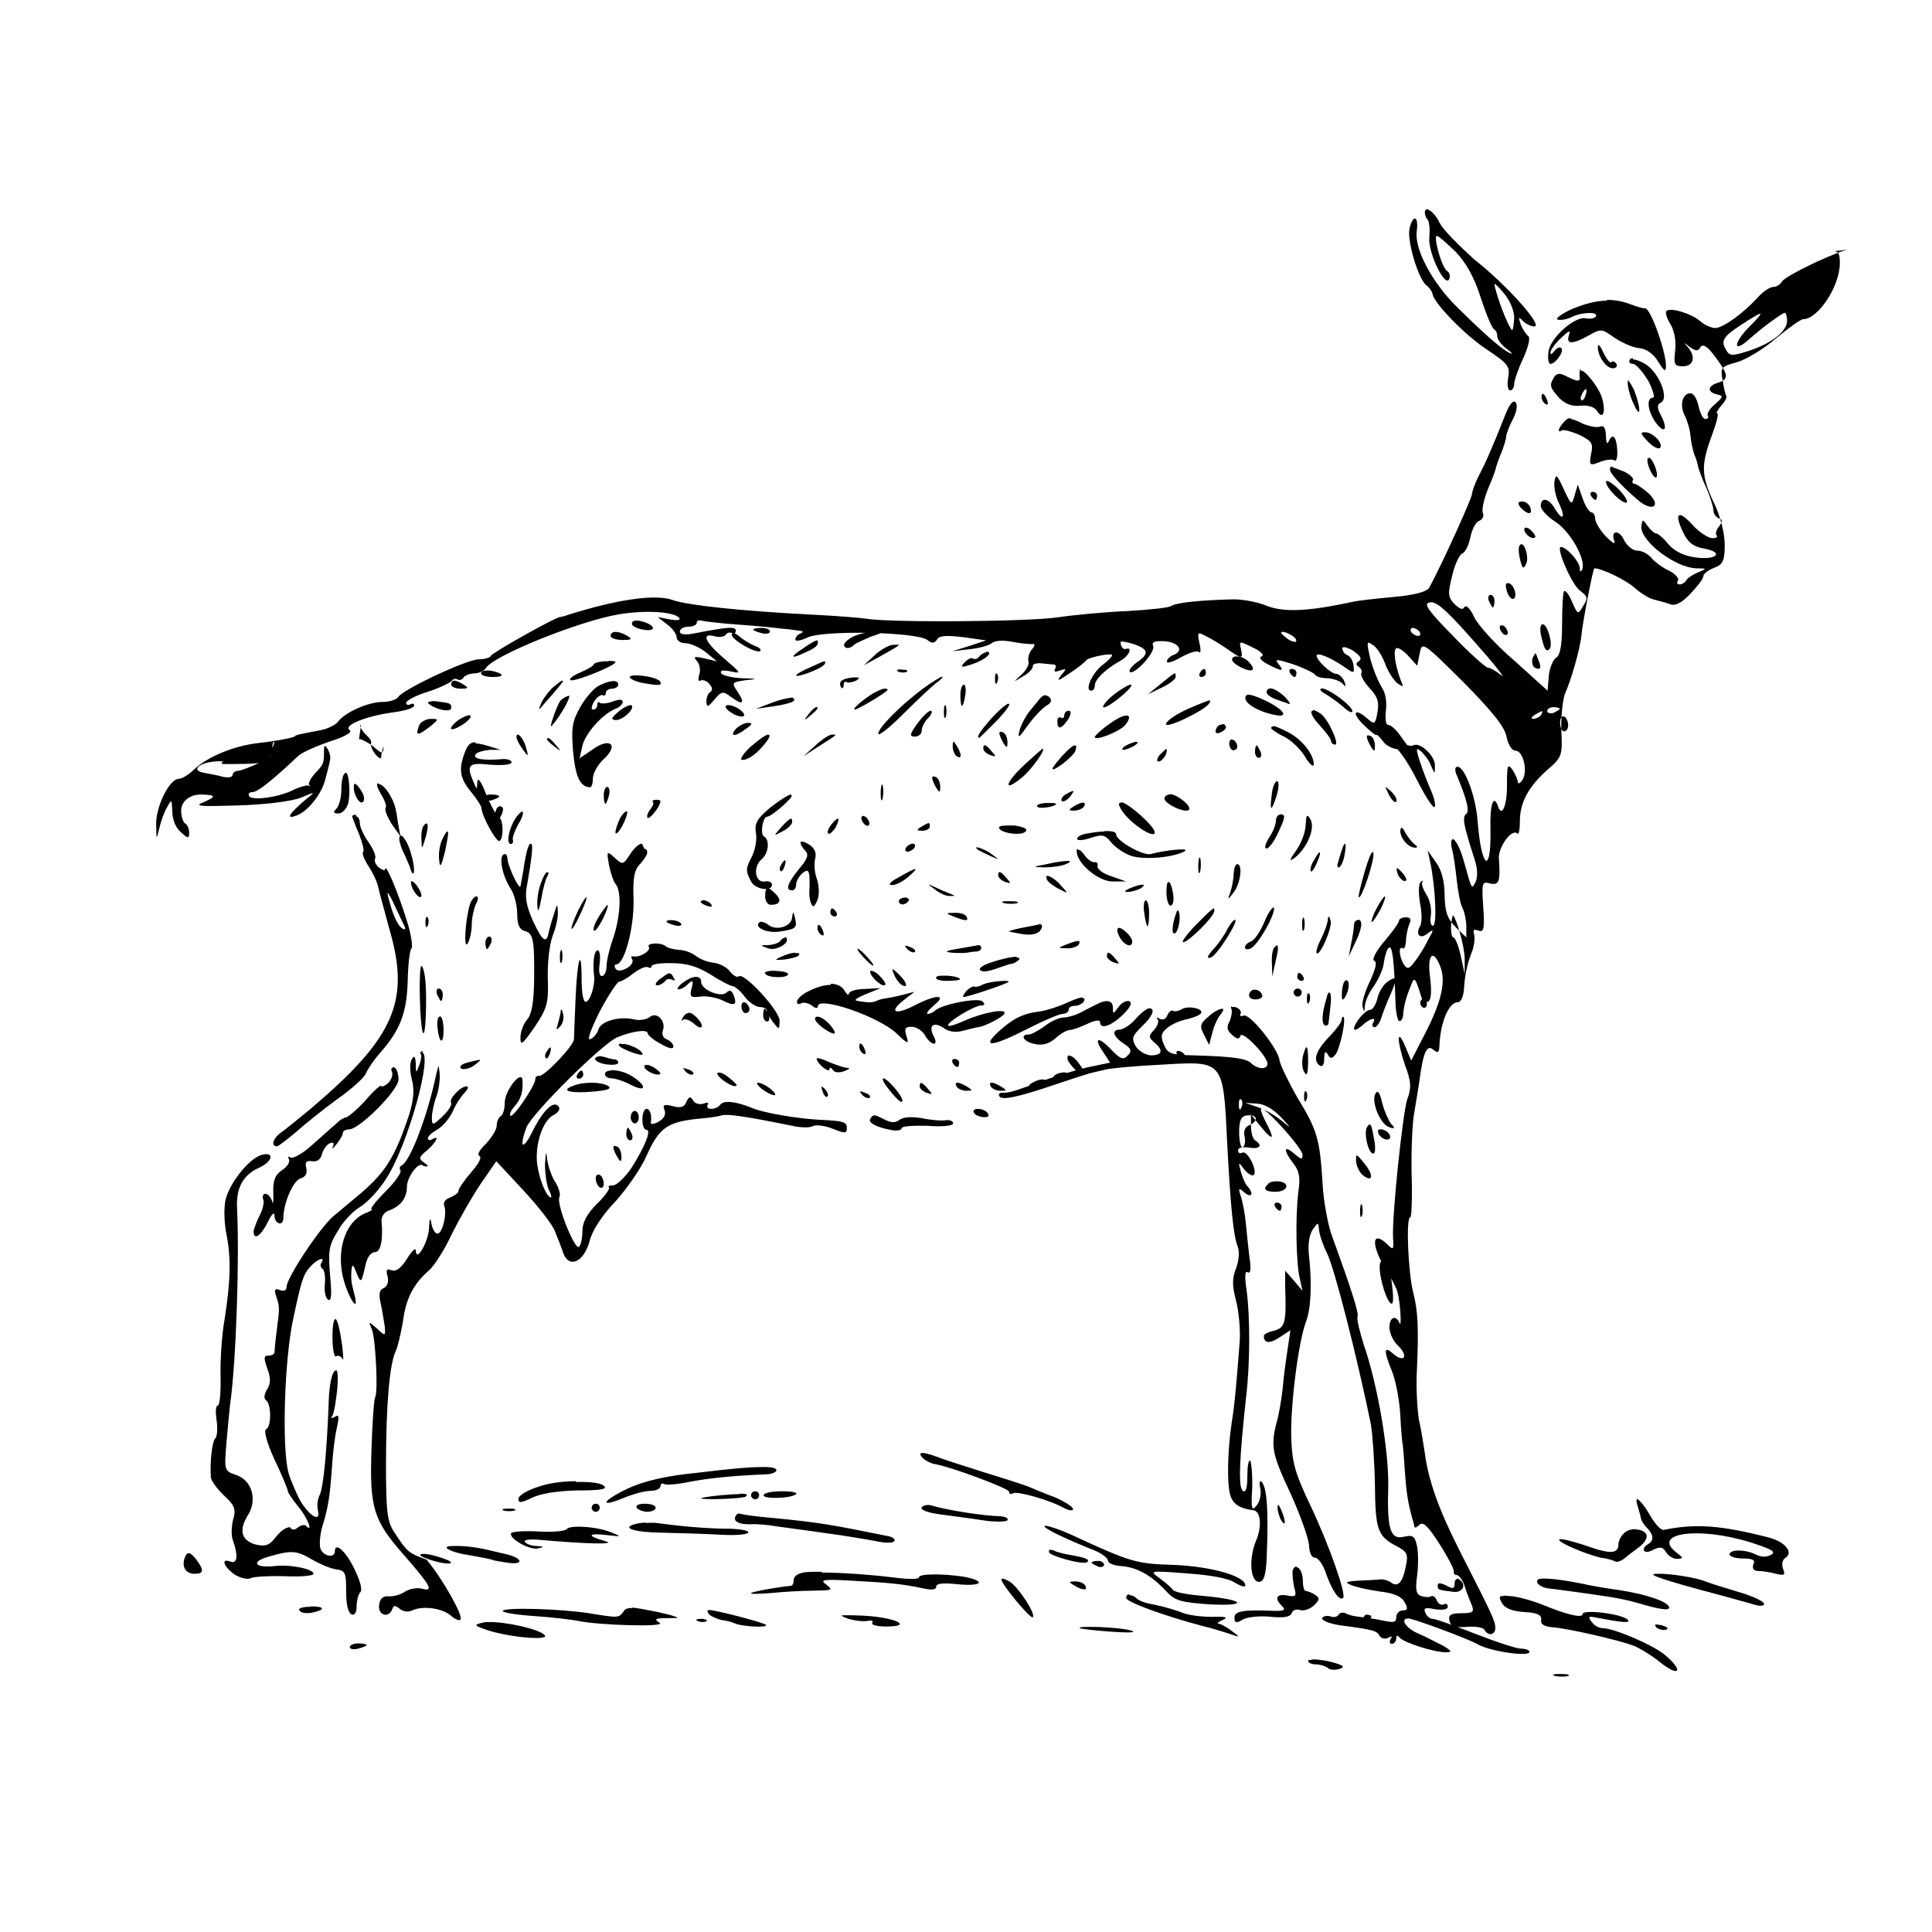 <?xml version="1.0" encoding="UTF-8" standalone="no"?>
<!-- Created with Inkscape (http://www.inkscape.org/) -->
<svg xmlns:dc="http://purl.org/dc/elements/1.1/" xmlns:cc="http://creativecommons.org/ns#" xmlns:rdf="http://www.w3.org/1999/02/22-rdf-syntax-ns#" xmlns:svg="http://www.w3.org/2000/svg" xmlns="http://www.w3.org/2000/svg" version="1.0" width="100%" height="100%" viewBox="0 0 48 48" id="svg2">
<defs id="defs592" />
<path d="m 35.45,5.20 c -0.03,0.00 -0.05,0.03 -0.05,0.09 0,0.05 0.03,0.13 0.07,0.17 0.04,0.04 0.06,0.24 0.04,0.45 -0.03,0.38 0.41,1.28 0.50,1.01 C 36.04,6.86 36.01,6.77 35.95,6.73 35.82,6.65 35.60,5.86 35.70,5.86 c 0.04,0 0.24,0.18 0.46,0.39 0.26,0.27 0.47,0.64 0.63,1.15 0.13,0.40 0.28,0.76 0.33,0.78 0.04,0.02 0.08,0.09 0.08,0.18 0,0.07 0.10,0.21 0.24,0.31 0.12,0.09 0.16,0.15 0.07,0.10 C 37.34,8.70 36.93,8.35 36.20,7.63 35.58,7.02 35.13,6.18 35.20,5.73 35.25,5.36 35.10,5.32 35.02,5.68 c -0.07,0.27 0.21,1.25 0.42,1.41 0.07,0.05 0.14,0.15 0.15,0.21 0.03,0.23 0.82,1.04 1.36,1.39 0.52,0.35 0.57,0.41 0.52,0.70 -0.03,0.17 -0.01,0.31 0.05,0.31 0.05,0 0.10,-0.07 0.10,-0.16 0,-0.08 0.10,-0.38 0.23,-0.65 0.13,-0.30 0.18,-0.51 0.11,-0.55 -0.05,-0.04 -0.14,-0.17 -0.18,-0.29 -0.06,-0.17 -0.05,-0.19 0.05,-0.08 0.07,0.07 0.20,0.14 0.29,0.14 0.23,0 -0.68,-1.03 -1.50,-1.67 C 36.26,6.11 35.85,5.71 35.77,5.54 35.67,5.33 35.52,5.20 35.45,5.20 z M 45.96,6.20 c -0.13,0.00 -0.39,0.11 -0.86,0.32 -0.40,0.19 -0.79,0.40 -0.83,0.48 -0.04,0.07 -0.14,0.13 -0.22,0.13 -0.07,0 -0.23,0.10 -0.35,0.23 -0.36,0.40 -0.87,0.78 -1.08,0.79 -0.09,0 -0.27,-0.07 -0.39,-0.18 -0.23,-0.19 -0.74,-0.34 -0.83,-0.24 -0.03,0.04 0.01,0.18 0.10,0.32 0.09,0.15 0.15,0.41 0.12,0.65 -0.04,0.36 -0.02,0.40 0.19,0.40 0.27,0 0.33,-0.24 0.12,-0.48 -0.11,-0.12 -0.10,-0.12 0.05,0 0.16,0.11 0.21,0.11 0.27,0.00 0.06,-0.08 0.17,-0.02 0.36,0.24 0.34,0.45 0.35,0.56 0.07,0.65 -0.26,0.08 -0.27,0.23 -0.02,0.29 0.16,0.03 0.16,0.06 -0.05,0.24 -0.12,0.10 -0.21,0.23 -0.18,0.29 0.03,0.04 0.00,0.08 -0.06,0.08 -0.06,0 -0.13,-0.14 -0.17,-0.32 -0.04,-0.18 -0.12,-0.32 -0.20,-0.32 -0.20,0 -0.28,0.30 -0.14,0.56 0.06,0.12 0.13,0.35 0.14,0.50 0.01,0.15 0.06,0.35 0.09,0.45 0.04,0.09 0.09,0.23 0.10,0.32 0.02,0.07 0.10,0.31 0.21,0.53 0.09,0.22 0.17,0.47 0.17,0.55 0,0.08 0.06,0.17 0.14,0.20 0.09,0.03 0.09,0.07 0,0.20 -0.07,0.08 -0.10,0.19 -0.06,0.22 0.03,0.04 -0.00,0.07 -0.11,0.07 -0.09,0 -0.32,-0.14 -0.48,-0.32 -0.35,-0.39 -0.48,-0.32 -0.25,0.16 0.12,0.26 0.25,0.37 0.53,0.42 0.50,0.09 0.32,0.29 -0.21,0.22 -0.30,-0.04 -0.52,-0.15 -0.68,-0.33 -0.12,-0.15 -0.26,-0.27 -0.31,-0.27 -0.04,0 -0.13,-0.08 -0.21,-0.19 -0.12,-0.17 -0.13,-0.17 -0.15,0.04 0,0.36 0.84,1.00 1.36,1.02 0.27,0 0.27,0.01 0.07,0.09 -0.12,0.05 -0.26,0.13 -0.31,0.20 -0.03,0.06 -0.11,0.11 -0.17,0.11 -0.06,0 -0.08,-0.04 -0.04,-0.10 0.03,-0.05 -0.07,-0.17 -0.24,-0.25 -0.17,-0.08 -0.36,-0.23 -0.43,-0.32 -0.08,-0.09 -0.23,-0.17 -0.34,-0.17 -0.11,0 -0.25,-0.11 -0.33,-0.26 -0.12,-0.27 -0.35,-0.25 -0.24,0.03 0.03,0.09 -0.06,0.03 -0.21,-0.12 -0.15,-0.16 -0.27,-0.36 -0.27,-0.45 0,-0.07 -0.04,-0.15 -0.09,-0.15 -0.05,0 -0.16,-0.16 -0.22,-0.35 l -0.12,-0.34 -0.08,0.27 c -0.07,0.25 -0.08,0.25 -0.27,-0.16 -0.17,-0.37 -0.20,-0.39 -0.23,-0.18 -0.02,0.12 0.03,0.38 0.12,0.55 0.17,0.36 0.08,0.44 -0.12,0.10 -0.15,-0.25 -0.34,-0.27 -0.34,-0.05 0,0.08 0.15,0.26 0.36,0.39 0.37,0.24 0.77,0.94 0.67,1.19 -0.04,0.07 -0.06,0.06 -0.06,-0.04 -0.01,-0.16 -0.33,-0.52 -0.47,-0.52 -0.13,0 0.26,0.92 0.47,1.08 0.20,0.15 0.21,0.19 0.08,0.39 -0.13,0.22 -0.13,0.21 -0.27,-0.10 -0.07,-0.18 -0.17,-0.31 -0.20,-0.27 -0.03,0.03 -0.05,0.40 -0.05,0.82 0,0.52 -0.05,0.78 -0.15,0.83 -0.07,0.05 -0.16,0.24 -0.18,0.45 l -0.03,0.37 -0.83,-0.75 c -0.46,-0.39 -0.91,-0.89 -1.00,-1.09 -0.09,-0.20 -0.20,-0.31 -0.24,-0.23 -0.04,0.07 -0.12,0.04 -0.25,-0.09 -0.16,-0.17 -0.16,-0.26 -0.05,-0.70 0.06,-0.27 0.18,-0.52 0.25,-0.55 0.07,-0.02 0.16,-0.20 0.20,-0.40 0.04,-0.19 0.13,-0.38 0.22,-0.41 0.08,-0.03 0.13,-0.12 0.09,-0.20 -0.03,-0.08 0.03,-0.34 0.12,-0.57 0.10,-0.23 0.19,-0.47 0.20,-0.52 0.01,-0.06 0.07,-0.24 0.14,-0.40 0.07,-0.17 0.12,-0.35 0.12,-0.40 0,-0.06 0.07,-0.25 0.17,-0.44 0.10,-0.20 0.12,-0.36 0.06,-0.42 -0.06,-0.06 -0.16,0.07 -0.27,0.36 -0.28,0.72 -0.49,1.19 -0.66,1.51 -0.08,0.17 -0.15,0.36 -0.15,0.42 0,0.09 -0.71,1.67 -1.06,2.32 -0.06,0.10 -0.34,0.18 -0.87,0.23 -0.43,0.04 -0.90,0.09 -1.02,0.12 -1.12,0.24 -1.72,0.27 -2.15,0.10 -0.21,-0.09 -0.58,-0.16 -0.82,-0.16 -0.83,0.02 -1.43,0.08 -1.56,0.17 -0.07,0.04 -0.54,0.09 -1.06,0.12 -0.50,0.02 -1.30,0.09 -1.77,0.16 -0.79,0.11 -4.21,0.13 -4.75,0.03 -0.12,-0.02 -0.73,-0.07 -1.34,-0.10 -1.76,-0.09 -3.07,-0.23 -3.45,-0.36 -0.43,-0.16 -1.39,-0.02 -2.62,0.37 -0.08,0.03 -0.17,0.05 -0.18,0.05 -0.08,-0.02 -1.70,0.89 -1.72,0.96 -0.02,0.05 -0.16,0.09 -0.30,0.09 -0.30,0 -1.87,0.74 -2.00,0.93 -0.04,0.07 -0.22,0.13 -0.40,0.13 -0.35,0 -0.94,0.26 -1.11,0.50 -0.06,0.07 -0.25,0.17 -0.42,0.20 -0.47,0.09 -0.64,0.12 -0.64,0.15 0,0.03 -0.45,0.12 -0.91,0.17 -0.61,0.07 -1.26,0.34 -1.59,0.65 -0.13,0.13 -0.31,0.24 -0.39,0.24 -0.23,0 -0.57,0.69 -0.56,1.13 0.01,0.40 0.00,0.40 0.08,0.09 0.04,-0.18 0.13,-0.42 0.20,-0.53 0.10,-0.19 0.11,-0.18 0.12,0.11 0,0.19 0.08,0.42 0.21,0.52 0.18,0.17 0.21,0.17 0.21,0.02 0,-0.09 -0.04,-0.20 -0.10,-0.23 -0.05,-0.03 -0.10,-0.18 -0.10,-0.32 0,-0.23 0.22,-0.41 0.51,-0.40 0.35,0.01 0.37,0.05 0.07,0.18 -0.27,0.11 -0.18,0.12 0.84,0.09 0.67,-0.02 1.31,-0.10 1.55,-0.19 0.38,-0.16 0.38,-0.16 0.13,0.04 C 7.14,20.25 7.11,20.36 7.37,20.26 7.65,20.16 8.01,19.71 8.09,19.33 8.14,19.15 8.19,18.95 8.20,18.88 8.22,18.82 8.19,18.69 8.14,18.61 c -0.07,-0.11 -0.09,-0.10 -0.09,0.03 0,0.33 -0.01,0.35 -0.22,0.57 -0.10,0.11 -0.18,0.25 -0.15,0.29 0.03,0.04 0.02,0.05 -0.01,0.02 -0.04,-0.02 -0.19,0.02 -0.35,0.09 -0.37,0.20 -1.06,0.29 -1.13,0.17 -0.03,-0.06 0.00,-0.10 0.08,-0.10 0.12,0 0.43,-0.23 1.14,-0.90 0.08,-0.08 0.44,-0.24 0.79,-0.36 0.38,-0.12 0.56,-0.23 0.49,-0.28 -0.18,-0.11 0.39,-0.35 1.07,-0.44 0.30,-0.04 0.53,-0.11 0.53,-0.17 0,-0.05 -0.04,-0.06 -0.10,-0.03 -0.05,0.03 -0.10,0.01 -0.10,-0.04 0,-0.05 0.23,-0.18 0.53,-0.27 0.28,-0.09 0.55,-0.22 0.60,-0.27 0.03,-0.05 0.09,-0.07 0.15,-0.04 0.05,0.03 0.11,0.01 0.15,-0.05 0.03,-0.05 0.16,-0.10 0.27,-0.10 0.10,0 0.24,-0.06 0.28,-0.13 0.18,-0.31 2.34,-1.18 3.32,-1.34 0.68,-0.11 1.38,-0.06 1.49,0.10 0.03,0.05 -0.07,0.06 -0.24,0.03 l -0.30,-0.06 0.23,0.18 c 0.13,0.09 0.24,0.24 0.24,0.32 0,0.08 0.09,0.15 0.22,0.15 0.11,0 0.35,0.10 0.50,0.22 l 0.28,0.23 -0.30,-0.07 c -0.26,-0.06 -0.30,-0.05 -0.19,0.07 0.07,0.08 0.09,0.24 0.05,0.34 -0.03,0.10 -0.02,0.17 0.03,0.14 0.05,-0.03 0.16,-0.00 0.22,0.08 0.08,0.08 0.09,0.16 0.03,0.20 -0.06,0.03 -0.10,0.14 -0.10,0.24 0.01,0.15 0.04,0.14 0.20,-0.05 0.17,-0.21 0.22,-0.21 0.39,-0.08 0.31,0.23 0.38,0.19 0.20,-0.09 -0.17,-0.25 -0.17,-0.26 0.18,-0.31 0.32,-0.03 0.31,-0.04 -0.09,-0.05 -0.24,-0.01 -0.48,-0.07 -0.51,-0.12 -0.04,-0.07 0.03,-0.09 0.23,-0.05 0.28,0.06 0.27,0.05 -0.16,-0.32 -0.48,-0.41 -0.58,-0.65 -0.23,-0.55 0.11,0.03 0.24,0.01 0.27,-0.04 0.03,-0.05 0.10,-0.07 0.16,-0.04 0.05,0.04 0.09,0.00 0.09,-0.06 0,-0.11 -0.17,-0.10 -1.05,0.07 -0.22,0.04 -0.34,0.02 -0.34,-0.05 0,-0.06 0.09,-0.12 0.21,-0.12 0.11,0 0.21,-0.04 0.21,-0.10 0,-0.05 0.06,-0.07 0.12,-0.05 0.07,0.02 0.50,0.07 0.94,0.10 0.43,0.03 0.92,0.08 1.07,0.10 0.15,0.01 0.34,0.04 0.42,0.05 0.10,0.01 0.11,0.03 0.03,0.07 -0.07,0.02 -0.13,0.09 -0.13,0.15 0,0.05 0.13,0.03 0.30,-0.05 0.37,-0.19 2.73,-0.14 2.98,0.06 0.11,0.09 0.17,0.09 0.24,-0.01 0.05,-0.10 0.22,-0.11 0.65,-0.06 l 0.57,0.08 -0.42,0.14 -0.42,0.13 0.42,-0.05 c 0.23,-0.02 0.48,-0.09 0.56,-0.15 0.08,-0.07 0.29,-0.08 0.53,-0.03 0.22,0.04 0.45,0.06 0.50,0.05 0.05,-0.01 0.04,0.05 -0.03,0.13 -0.07,0.08 -0.11,0.22 -0.09,0.30 0.03,0.07 -0.05,0.22 -0.17,0.33 -0.22,0.20 -0.22,0.20 0.04,0.04 0.15,-0.08 0.25,-0.20 0.24,-0.25 -0.01,-0.05 0.08,-0.08 0.21,-0.07 0.12,0.01 0.27,0.03 0.32,0.03 0.05,0.01 0.05,0.05 0.02,0.12 -0.04,0.06 0.01,0.07 0.12,0.03 0.17,-0.06 0.18,-0.05 0.03,0.12 -0.12,0.16 -0.07,0.14 0.21,-0.05 0.20,-0.13 0.39,-0.28 0.42,-0.33 0.06,-0.07 0.64,-0.19 0.64,-0.12 0,0.03 -0.11,0.15 -0.25,0.25 -0.25,0.20 -0.44,0.63 -0.27,0.63 0.05,0 0.09,-0.06 0.09,-0.13 0,-0.15 0.27,-0.41 0.63,-0.61 0.20,-0.10 0.33,-0.35 0.15,-0.30 -0.07,0.03 -0.14,-0.05 -0.14,-0.17 0,-0.03 0.14,3.73e-4 0.32,0.05 0.38,0.13 0.40,0.24 0.08,0.46 -0.12,0.09 -0.20,0.19 -0.17,0.23 0.10,0.10 0.64,-0.48 0.58,-0.64 -0.04,-0.10 0.03,-0.13 0.27,-0.12 0.35,0.02 0.51,0.23 0.24,0.34 -0.09,0.03 -0.17,0.11 -0.17,0.17 0,0.05 0.16,9.71e-4 0.35,-0.11 0.20,-0.11 0.40,-0.18 0.45,-0.13 0.04,0.04 0.05,-0.06 0.01,-0.22 -0.06,-0.28 -0.05,-0.29 0.17,-0.17 0.13,0.06 0.37,0.21 0.53,0.32 0.35,0.25 0.39,0.25 0.33,-0.01 -0.05,-0.20 -0.04,-0.20 0.30,-0.03 0.20,0.09 0.29,0.19 0.21,0.22 -0.07,0.02 -0.02,0.10 0.15,0.19 0.37,0.19 0.43,0.19 0.27,-0.01 -0.10,-0.12 -0.05,-0.12 0.36,0.01 0.26,0.09 0.51,0.21 0.55,0.26 0.03,0.05 0.16,0.09 0.30,0.09 0.12,0 0.30,0.06 0.37,0.12 0.10,0.11 0.11,0.10 0.06,-0.04 -0.04,-0.10 -0.14,-0.19 -0.21,-0.19 -0.12,0 -0.48,-0.33 -0.48,-0.45 0,-0.09 0.32,0.03 0.66,0.26 0.27,0.19 0.28,0.19 0.26,-0.00 -0.01,-0.11 -0.07,-0.24 -0.15,-0.27 -0.07,-0.03 -0.13,-0.10 -0.13,-0.17 0,-0.06 0.12,-0.03 0.27,0.06 0.18,0.12 0.22,0.20 0.15,0.25 -0.09,0.06 -0.09,0.09 -0.01,0.15 0.06,0.04 0.09,0.11 0.06,0.16 -0.02,0.05 0.06,0.21 0.21,0.37 0.20,0.21 0.24,0.35 0.19,0.61 -0.05,0.28 -0.07,0.30 -0.24,0.15 -0.31,-0.28 -0.42,-0.17 -0.12,0.13 0.16,0.16 0.31,0.28 0.33,0.27 0.02,-0.02 0.10,0.06 0.18,0.17 0.07,0.10 0.26,0.19 0.40,0.19 l 0.27,0 -0.22,-0.30 c -0.11,-0.17 -0.26,-0.31 -0.33,-0.31 -0.06,0 -0.08,-0.14 -0.06,-0.34 0.03,-0.22 -0.00,-0.45 -0.11,-0.61 -0.09,-0.15 -0.22,-0.47 -0.28,-0.71 -0.09,-0.40 -0.09,-0.44 0.06,-0.33 0.10,0.05 0.23,0.26 0.31,0.46 0.06,0.18 0.20,0.40 0.30,0.49 0.16,0.11 0.17,0.11 0.09,-0.07 -0.15,-0.40 -0.20,-0.80 -0.09,-0.80 0.06,0 0.19,0.09 0.30,0.22 l 0.20,0.22 0.06,-0.30 c 0.06,-0.31 0.07,-0.30 1.08,0.70 0.71,0.72 1.04,1.12 1.08,1.37 0.04,0.19 0.13,0.34 0.22,0.34 0.19,0 0.31,0.49 0.18,0.72 -0.06,0.09 -0.12,0.12 -0.12,0.06 0,-0.05 -0.06,-0.19 -0.13,-0.30 -0.12,-0.17 -0.14,-0.12 -0.14,0.34 0.01,0.51 -0.12,0.86 -0.22,0.57 -0.11,-0.33 -0.21,-0.06 -0.19,0.57 0.02,1.15 -0.23,0.97 -0.32,-0.22 -0.05,-0.62 -0.32,-1.34 -0.50,-1.34 -0.06,0 -0.07,0.08 -0.03,0.18 0.27,0.64 0.34,0.94 0.24,1.00 -0.07,0.04 -0.06,0.20 0.02,0.48 0.06,0.23 0.17,0.55 0.22,0.72 0.05,0.18 0.05,0.38 -0.00,0.48 -0.07,0.15 -0.09,0.15 -0.14,0.01 -0.03,-0.08 -0.10,-0.36 -0.18,-0.62 -0.07,-0.24 -0.19,-0.45 -0.24,-0.45 -0.05,0 -0.06,0.10 -0.03,0.23 0.04,0.13 0.09,0.48 0.12,0.77 0.03,0.28 0.09,0.62 0.15,0.72 0.05,0.10 0.09,0.31 0.09,0.46 l 0,0.26 -0.27,-0.26 c -0.21,-0.22 -0.26,-0.38 -0.27,-0.79 0,-0.33 -0.07,-0.62 -0.21,-0.81 l -0.21,-0.30 0.07,0.32 c 0.12,0.60 0.17,1.55 0.06,1.55 -0.05,0 -0.08,-0.11 -0.05,-0.26 0.02,-0.15 -0.02,-0.38 -0.11,-0.51 -0.08,-0.13 -0.14,-0.28 -0.10,-0.32 0.03,-0.04 0.01,-0.04 -0.04,0 -0.06,0.05 -0.06,0.27 -0.02,0.53 0.05,0.24 0.05,0.50 0,0.57 -0.12,0.21 0.00,0.34 0.19,0.18 0.16,-0.12 0.16,-0.10 0,0.18 -0.08,0.17 -0.23,0.41 -0.33,0.53 -0.13,0.18 -0.18,0.19 -0.27,0.05 -0.11,-0.19 -0.13,-0.46 -0.02,-0.39 0.04,0.03 0.07,-0.05 0.08,-0.17 0,-0.12 0.04,-0.32 0.08,-0.42 0.06,-0.12 0.04,-0.18 -0.08,-0.18 -0.09,0 -0.17,0.04 -0.17,0.08 0,0.05 -0.17,0.29 -0.37,0.52 -0.21,0.25 -0.31,0.45 -0.25,0.48 0.08,0.03 0.04,0.19 -0.10,0.50 -0.12,0.24 -0.21,0.53 -0.19,0.63 0.04,0.16 0.05,0.15 0.06,-0.00 0,-0.11 0.10,-0.34 0.23,-0.51 0.11,-0.17 0.23,-0.42 0.24,-0.57 0.02,-0.15 0.07,-0.32 0.12,-0.37 0.09,-0.09 0.14,0.30 0.17,1.36 0.01,0.25 0.05,0.46 0.10,0.46 0.04,0 0.08,-0.06 0.09,-0.14 0.01,-0.20 0.06,-0.42 0.18,-0.71 0.10,-0.27 0.11,-0.27 0.28,0.27 0.03,0.08 0.10,0.12 0.17,0.09 0.07,-0.05 0.08,-0.26 0.04,-0.60 -0.08,-0.57 0.08,-0.73 0.26,-0.25 0.13,0.36 0.03,0.84 -0.38,1.64 l -0.35,0.68 -0.15,-0.36 c -0.21,-0.49 -0.21,-0.13 0.00,0.48 0.15,0.40 0.16,0.56 0.05,0.85 -0.11,0.35 -0.38,2.87 -0.35,3.44 0.02,0.31 0.01,0.31 -0.18,0.12 -0.34,-0.30 -0.36,0.04 -0.04,0.59 0.16,0.25 0.31,0.54 0.33,0.63 0.07,0.26 0.11,0.92 0.05,0.77 -0.09,-0.21 -0.25,-0.15 -0.25,0.11 0,0.13 0.09,0.34 0.21,0.45 0.11,0.10 0.18,0.23 0.15,0.29 -0.03,0.05 -0.15,0.02 -0.26,-0.08 -0.24,-0.22 -0.25,-0.09 -0.04,0.42 0.09,0.22 0.19,0.71 0.21,1.11 0.02,0.39 0.05,0.71 0.06,0.71 0,0 0.03,0.29 0.05,0.64 0.04,0.54 0.07,0.79 0.20,1.25 0.02,0.05 0.03,0.11 0.04,0.16 0,0.04 0.06,0.02 0.13,-0.05 0.08,-0.08 0.21,0.03 0.50,0.49 0.21,0.33 0.37,0.64 0.35,0.68 -0.01,0.05 0.02,0.08 0.07,0.08 0.05,0 0.15,0.12 0.20,0.28 0.05,0.17 0.14,0.38 0.18,0.48 0.06,0.16 0.02,0.19 -0.26,0.19 -0.26,0 -0.33,0.04 -0.30,0.18 0.03,0.15 0.12,0.18 0.42,0.16 0.21,-0.02 0.41,0.01 0.45,0.07 0.09,0.17 0.27,0.13 0.27,-0.04 0,-0.18 -0.06,-0.30 -0.90,-1.95 -0.50,-0.99 -0.76,-1.71 -0.85,-2.39 -0.03,-0.20 -0.09,-0.59 -0.15,-0.85 -0.04,-0.26 -0.07,-0.79 -0.05,-1.17 0.05,-1.09 0.03,-1.52 -0.09,-1.98 -0.12,-0.47 -0.19,-1.87 -0.07,-1.87 0.03,0 0.05,-0.49 0.03,-1.10 -0.01,-0.60 0.02,-1.28 0.07,-1.52 0.04,-0.23 0.10,-0.60 0.13,-0.80 0.09,-0.68 0.18,-0.88 0.34,-0.74 0.11,0.09 0.14,0.07 0.15,-0.07 0.02,-0.60 0.23,-1.11 0.46,-1.11 0.07,0 0.13,-0.12 0.15,-0.30 0.02,-0.35 0.07,-0.63 0.21,-0.98 0.05,-0.15 0.07,-0.33 0.04,-0.42 -0.03,-0.10 -9.72e-4,-0.12 0.11,-0.08 0.13,0.05 0.16,-0.03 0.12,-0.59 -0.04,-0.60 -0.03,-0.64 0.17,-0.58 0.22,0.05 0.26,-0.04 0.22,-0.61 -0.03,-0.28 0.32,-0.77 0.46,-0.63 0.03,0.04 0.06,-0.09 0.06,-0.30 0,-0.47 0.21,-0.86 0.68,-1.28 0.37,-0.32 0.38,-0.35 0.35,-1.00 -0.01,-0.36 0.04,-0.78 0.10,-0.92 0.13,-0.27 0.37,-1.09 0.40,-1.43 0.03,-0.33 0.29,-1.66 0.32,-1.66 0.19,0 0.81,0.30 1.02,0.50 0.15,0.13 0.36,0.26 0.48,0.28 0.10,0.03 0.28,0.07 0.38,0.11 0.12,0.05 0.28,-0.02 0.50,-0.25 0.18,-0.19 0.33,-0.38 0.33,-0.45 0,-0.05 0.11,-0.14 0.26,-0.20 0.22,-0.08 0.27,-0.17 0.27,-0.57 0,-0.27 -0.10,-0.71 -0.27,-1.05 -0.32,-0.68 -0.32,-0.94 -0.05,-1.67 0.11,-0.30 0.18,-0.55 0.13,-0.55 -0.03,0 0.01,-0.08 0.10,-0.19 0.10,-0.10 0.15,-0.22 0.13,-0.24 -0.02,-0.02 -0.06,-0.19 -0.09,-0.38 -0.06,-0.33 -0.05,-0.35 0.35,-0.46 0.22,-0.06 0.67,-0.33 0.97,-0.59 0.31,-0.26 0.62,-0.48 0.68,-0.48 0.37,0 0.91,-0.82 0.91,-1.39 0,-0.20 -0.02,-0.30 -0.15,-0.30 z m -8.83,0.85 c 0.01,-0.01 0.08,0.06 0.23,0.23 0.16,0.19 0.26,0.44 0.26,0.62 -0.01,0.16 -0.03,0.30 -0.05,0.30 -0.05,0 -0.29,-0.56 -0.40,-0.96 -0.03,-0.11 -0.05,-0.18 -0.03,-0.19 z m 2.79,0.42 c -0.27,0.00 -0.55,0.08 -0.87,0.21 -0.26,0.12 -0.42,0.24 -0.35,0.26 0.07,0.02 0.22,0.00 0.34,-0.06 0.25,-0.13 0.68,-0.14 0.61,-0.02 -0.03,0.05 -0.15,0.07 -0.25,0.05 -0.26,-0.07 -0.90,0.49 -0.93,0.84 -0.02,0.16 3.74e-4,0.29 0.05,0.29 0.13,0 0.35,-0.32 0.27,-0.39 -0.04,-0.04 -0.11,-0.01 -0.17,0.07 -0.06,0.08 -0.10,0.10 -0.10,0.04 0,-0.06 0.11,-0.22 0.27,-0.37 0.19,-0.18 0.24,-0.20 0.19,-0.06 -0.08,0.23 0.09,0.23 0.50,0 0.30,-0.17 0.32,-0.16 0.63,0.06 0.18,0.12 0.46,0.25 0.62,0.26 0.18,0.02 0.35,0.14 0.47,0.34 0.15,0.24 0.19,0.26 0.19,0.10 0,-0.37 -0.39,-1.45 -0.52,-1.43 -0.03,0.01 -0.20,-0.04 -0.36,-0.10 -0.18,-0.07 -0.38,-0.11 -0.59,-0.11 z m 4.42,0.30 c 0.03,0 0.06,0.09 0.06,0.20 0,0.26 -0.38,0.56 -0.96,0.75 -0.38,0.12 -0.46,0.13 -0.54,-0.00 -0.16,-0.25 -0.10,-0.35 0.36,-0.65 0.58,-0.38 0.62,-0.37 0.18,0.07 -0.36,0.37 -0.39,0.64 -0.02,0.32 0.36,-0.32 0.86,-0.69 0.93,-0.69 z m -4.63,0.80 c -0.00,0.00 -0.01,0.01 -0.01,0.03 -0.02,0.23 0.20,0.55 0.37,0.55 0.08,0 0.12,-0.05 0.09,-0.11 -0.04,-0.06 -0.10,-0.08 -0.13,-0.04 -0.03,0.03 -0.11,-0.07 -0.19,-0.23 -0.05,-0.12 -0.10,-0.19 -0.12,-0.19 z m 0.86,0.33 c -0.04,-8.96e-4 -0.07,0.01 -0.08,0.04 -0.03,0.05 0.00,0.10 0.08,0.10 0.07,0 0.24,0.19 0.38,0.42 0.12,0.23 0.17,0.42 0.12,0.42 -0.19,0 -0.12,0.38 0.09,0.65 0.22,0.27 0.28,0.11 0.09,-0.24 -0.08,-0.16 -0.08,-0.23 0,-0.28 C 41.49,9.92 41.22,9.25 40.87,9.04 40.75,8.97 40.64,8.93 40.57,8.93 z m -1.30,0.27 c -0.01,0.00 -0.02,0.01 -0.02,0.04 -0.01,0.05 -0.01,0.12 0,0.17 0.01,0.11 -0.07,0.10 -0.33,-0.03 -0.17,-0.09 -0.24,-0.08 -0.31,0.02 -0.12,0.21 -0.11,0.24 0.12,0.51 0.16,0.16 0.32,0.22 0.53,0.20 0.19,-0.02 0.35,0.03 0.41,0.12 0.16,0.26 0.24,0.03 0.12,-0.35 C 39.69,9.58 39.36,9.17 39.27,9.21 z m 1.19,0.27 c -0.01,-0.00 -0.02,0.02 -0.02,0.07 0,0.11 0.06,0.35 0.15,0.53 0.18,0.41 0.19,0.11 0,-0.37 C 40.53,9.56 40.49,9.49 40.47,9.48 z m -1.05,0.24 c 0.01,0.00 0.01,0.06 -0.02,0.15 -0.03,0.09 -0.08,0.14 -0.10,0.11 -0.03,-0.03 -0.02,-0.09 0.02,-0.16 0.04,-0.08 0.08,-0.12 0.10,-0.11 z m -1.09,0.10 c -0.01,0.00 -0.02,0.03 -0.02,0.09 0,0.06 0.04,0.13 0.10,0.17 0.06,0.03 0.07,-0.01 0.04,-0.09 -0.04,-0.12 -0.09,-0.17 -0.12,-0.16 z m 0.70,0.61 c -0.06,-0.00 -0.10,0.02 -0.16,0.09 -0.15,0.16 -0.18,0.29 -0.05,0.21 0.04,-0.02 0.24,0.03 0.44,0.12 0.30,0.15 0.34,0.21 0.28,0.47 -0.05,0.28 -0.04,0.30 0.21,0.20 0.15,-0.06 0.32,-0.08 0.37,-0.04 0.05,0.03 0.08,-0.08 0.07,-0.26 -0.02,-0.34 -0.12,-0.44 -0.22,-0.20 -0.03,0.07 -0.06,0.01 -0.06,-0.15 -0.01,-0.20 -0.05,-0.27 -0.15,-0.23 -0.08,0.03 -0.29,-0.01 -0.46,-0.09 -0.12,-0.06 -0.20,-0.09 -0.26,-0.10 z m 1.81,0.35 c -0.08,0.01 -0.05,0.06 0.11,0.23 0.12,0.12 0.25,0.20 0.30,0.16 0.10,-0.10 -0.17,-0.39 -0.36,-0.39 -0.01,0 -0.03,-0.00 -0.04,0 z m 0.13,0.64 c -0.05,0 -0.04,0.11 0.02,0.26 0.06,0.15 0.13,0.24 0.17,0.22 0.07,-0.07 -0.09,-0.49 -0.19,-0.49 z m -0.90,0.21 c -0.05,-0.00 -0.06,0.02 -0.06,0.08 0,0.09 0.27,0.39 0.69,0.75 0.37,0.32 0.61,0.15 0.25,-0.18 -0.13,-0.11 -0.29,-0.22 -0.33,-0.22 -0.05,0 -0.07,-0.04 -0.04,-0.09 0.03,-0.04 -0.06,-0.13 -0.21,-0.21 -0.16,-0.06 -0.25,-0.10 -0.30,-0.11 z m -0.14,0.36 c -0.01,-3.36e-4 -0.02,0.00 -0.02,0.02 0,0.16 0.43,0.58 0.52,0.51 0.03,-0.03 -0.07,-0.19 -0.23,-0.35 -0.12,-0.11 -0.22,-0.18 -0.26,-0.18 z m -0.35,0.27 c -0.05,0 -0.07,0.04 -0.04,0.10 0.03,0.05 0.08,0.10 0.11,0.10 0.02,0 0.04,-0.05 0.04,-0.10 0,-0.06 -0.05,-0.10 -0.11,-0.10 z m -1.75,0.24 c -0.11,0 -0.13,0.04 -0.04,0.15 0.06,0.07 0.16,0.14 0.21,0.14 0.05,0 0.06,-0.06 0.03,-0.14 -0.03,-0.08 -0.11,-0.15 -0.20,-0.15 z m 0.09,0.65 c -0.02,-0.00 -0.04,0.01 -0.04,0.04 0,0.12 0.20,0.27 0.27,0.20 0.02,-0.02 -0.02,-0.10 -0.11,-0.18 -0.04,-0.04 -0.08,-0.06 -0.11,-0.06 z m -0.13,0.42 c -0.01,0.00 -0.02,0.01 -0.03,0.03 -0.03,0.05 -0.02,0.21 0.02,0.36 0.06,0.22 0.08,0.23 0.15,0.08 0.07,-0.16 -0.04,-0.50 -0.13,-0.48 z m -0.34,0.96 c -0.03,0.01 -0.04,0.07 -0.01,0.17 0.03,0.12 0.10,0.22 0.15,0.22 0.13,0 0.06,-0.34 -0.09,-0.39 -0.01,-0.00 -0.03,-0.00 -0.04,-0.00 z m -0.41,0.29 c -0.05,0 -0.07,0.07 -0.04,0.15 0.04,0.08 0.08,0.16 0.10,0.16 0.02,0 0.04,-0.07 0.04,-0.16 0,-0.08 -0.04,-0.15 -0.10,-0.15 z m -1.49,0.18 c 0.19,-0.00 0.45,0.24 1.42,1.36 0.30,0.35 0.44,0.55 0.33,0.45 -0.11,-0.09 -0.26,-0.18 -0.32,-0.18 -0.05,0 -0.45,-0.35 -0.87,-0.79 -0.61,-0.62 -0.74,-0.80 -0.59,-0.83 0.01,-0.00 0.02,-0.00 0.03,-0.00 z m -19.75,0.46 c -0.06,0.00 -0.09,0.03 -0.09,0.08 0,0.05 0.11,0.11 0.26,0.14 0.30,0.06 0.36,-0.06 0.09,-0.17 -0.11,-0.04 -0.20,-0.06 -0.27,-0.05 z m 22.54,0.09 c -0.06,0 -0.08,0.11 -0.04,0.29 0.08,0.35 0.13,0.41 0.21,0.32 0.09,-0.09 -0.05,-0.61 -0.17,-0.61 z m -1.04,0.03 c -0.02,0.00 -0.03,0.02 -0.03,0.05 0,0.05 0.05,0.13 0.10,0.17 0.06,0.03 0.10,0.02 0.10,-0.04 0,-0.05 -0.04,-0.13 -0.10,-0.17 -0.02,-0.01 -0.05,-0.02 -0.07,-0.01 z m -18.37,0.06 c -0.11,0 -0.21,0.02 -0.21,0.04 0,0.02 0.09,0.06 0.21,0.09 0.11,0.03 0.21,0.01 0.21,-0.04 0,-0.05 -0.09,-0.09 -0.21,-0.09 z m 16.18,0 c 0.05,0 0.13,0.04 0.17,0.10 0.03,0.05 0.02,0.10 -0.04,0.10 -0.05,0 -0.14,-0.05 -0.17,-0.10 -0.03,-0.06 -0.01,-0.10 0.04,-0.10 z m -19.80,0.10 c -0.08,0 -0.13,0.03 -0.13,0.10 0,0.05 0.12,0.10 0.30,0.10 0.22,0 0.25,-0.02 0.12,-0.10 -0.10,-0.06 -0.21,-0.10 -0.29,-0.10 z m 16.55,0.00 c 0.03,-0.01 0.12,0.01 0.25,0.09 0.08,0.05 0.12,0.11 0.10,0.15 -0.03,0.02 -0.15,-0.01 -0.25,-0.10 -0.11,-0.08 -0.14,-0.13 -0.10,-0.14 z m -10.14,0.00 c -0.15,0 -0.37,0.05 -0.50,0.11 -0.13,0.06 -0.24,0.16 -0.24,0.21 0,0.10 0.15,0.11 0.25,0 0.04,-0.04 0.23,-0.12 0.41,-0.20 0.31,-0.10 0.32,-0.11 0.07,-0.12 z m -3.50,0.03 c -0.01,0.00 -0.03,0.01 -0.03,0.04 0,0.13 0.63,0.49 0.71,0.40 0.03,-0.03 -0.03,-0.09 -0.13,-0.12 -0.10,-0.04 -0.29,-0.15 -0.38,-0.23 -0.07,-0.06 -0.12,-0.09 -0.16,-0.08 z m 2.09,0.18 c -0.03,-0.00 -0.12,0.04 -0.35,0.20 -0.35,0.23 -0.31,0.28 0.10,0.08 0.15,-0.06 0.27,-0.15 0.27,-0.21 0,-0.04 -0.00,-0.07 -0.02,-0.07 z m 2.00,0.11 c -0.02,-0.00 -0.07,2.88e-4 -0.12,0.00 -0.10,0.01 -0.32,0.13 -0.46,0.27 l -0.26,0.24 0.42,-0.23 c 0.41,-0.23 0.50,-0.28 0.42,-0.29 z m 2.20,0.19 c -0.05,0 -0.13,0.05 -0.17,0.10 -0.04,0.06 -0.10,0.08 -0.16,0.05 -0.04,-0.03 -0.13,0.02 -0.21,0.10 -0.11,0.13 -0.08,0.13 0.20,0.04 0.33,-0.11 0.54,-0.31 0.34,-0.31 z m 13.65,0.02 c -0.01,-0.00 -0.03,0.03 -0.07,0.11 -0.03,0.09 -0.01,0.20 0.04,0.24 0.16,0.09 0.19,0.01 0.09,-0.21 -0.03,-0.09 -0.05,-0.13 -0.06,-0.14 z m -7.45,0.08 c -0.05,0.00 -0.09,0.03 -0.09,0.08 0,0.05 0.11,0.14 0.26,0.21 0.27,0.12 0.35,0.04 0.14,-0.17 -0.09,-0.09 -0.22,-0.13 -0.31,-0.12 z m -15.59,0.12 c -0.03,0 -0.06,2.87e-4 -0.10,0.00 -0.15,0.01 -0.26,0.05 -0.26,0.08 0,0.03 -0.15,0.12 -0.34,0.20 -0.19,0.08 -0.29,0.17 -0.23,0.19 0.11,0.04 1.11,-0.36 1.11,-0.45 0,-0.02 -0.06,-0.03 -0.16,-0.03 z m 5.38,0 c -0.04,0.00 -0.14,0.05 -0.36,0.15 -0.19,0.08 -0.35,0.17 -0.35,0.20 0,0.07 0.64,-0.17 0.70,-0.27 0.03,-0.05 0.04,-0.08 0.00,-0.07 z m 9.43,0.19 c -0.03,0 -0.08,0.04 -0.11,0.10 -0.03,0.05 -0.01,0.10 0.04,0.10 0.06,0 0.11,-0.05 0.11,-0.10 0,-0.06 -0.02,-0.10 -0.04,-0.10 z m 2.17,0 c -0.05,0 -0.07,0.04 -0.04,0.10 0.03,0.05 0.08,0.10 0.12,0.10 0.02,0 0.04,-0.05 0.04,-0.10 0,-0.06 -0.05,-0.10 -0.11,-0.10 z m -9.70,0.01 c -0.11,0 -0.14,0.03 -0.06,0.06 0.07,0.03 0.16,0.02 0.20,-0.00 0.04,-0.03 -0.02,-0.06 -0.13,-0.05 z m -10.30,0.03 c -0.07,0 -0.14,0.02 -0.14,0.07 0,0.05 0.13,0.09 0.29,0.09 0.32,0 0.29,-0.09 -0.06,-0.16 -0.02,-0.00 -0.06,-0.00 -0.08,-0.00 z m 17.10,0.07 c -0.03,-0.00 -0.12,0.07 -0.35,0.26 l -0.32,0.26 0.35,-0.17 c 0.18,-0.08 0.34,-0.21 0.34,-0.26 0,-0.05 9.5e-5,-0.09 -0.02,-0.09 z m -4.44,0.00 c -0.02,0.00 -0.03,0.06 -0.03,0.15 0,0.11 0.03,0.15 0.06,0.06 0.03,-0.07 0.02,-0.17 -0.01,-0.20 -0.00,-0.01 -0.01,-0.01 -0.02,-0.01 z m -8.97,0.05 c -0.06,0.00 -0.11,0.01 -0.13,0.03 -0.03,0.04 0.09,0.10 0.27,0.15 0.45,0.08 0.54,0.08 0.48,-0.03 -0.05,-0.08 -0.41,-0.16 -0.62,-0.15 z m 7.63,0.03 c -0.03,0 -0.25,0.13 -0.48,0.30 -0.54,0.40 -1.11,0.97 -1.11,1.12 0,0.07 0.27,-0.14 0.62,-0.49 0.33,-0.33 0.70,-0.68 0.82,-0.77 0.11,-0.08 0.18,-0.15 0.15,-0.15 z m -2.11,0.02 c -0.02,-1.93e-4 -0.05,6.72e-4 -0.10,0.00 -0.13,0.01 -0.27,0.05 -0.31,0.10 -0.03,0.05 -0.02,0.11 0.01,0.15 0.03,0.04 0.06,0.01 0.06,-0.06 0,-0.07 0.04,-0.10 0.08,-0.07 0.04,0.02 0.14,0.00 0.23,-0.04 0.08,-0.05 0.09,-0.08 0.02,-0.08 z m -7.33,0.08 c -0.02,0.00 -0.09,0.05 -0.20,0.14 -0.09,0.07 -0.23,0.24 -0.31,0.39 -0.07,0.15 -0.08,0.21 -0.04,0.16 0.44,-0.50 0.61,-0.70 0.56,-0.69 z m -2.68,0.00 c -0.05,0 -0.08,0.03 -0.08,0.10 0,0.05 0.10,0.10 0.24,0.10 0.19,0 0.20,-0.02 0.07,-0.10 -0.10,-0.06 -0.18,-0.10 -0.24,-0.10 z m 3.96,0.01 c -0.08,0.00 -0.20,0.03 -0.36,0.11 -0.12,0.05 -0.34,0.30 -0.47,0.53 -0.21,0.37 -0.23,0.53 -0.18,1.13 0.06,0.63 0.18,0.86 0.42,0.87 0.04,0 0.07,-0.10 0.07,-0.22 0,-0.12 0.12,-0.35 0.28,-0.49 0.38,-0.36 0.13,-0.54 -0.30,-0.22 l -0.31,0.21 0.07,-0.31 c 0.07,-0.31 0.50,-0.79 0.82,-0.92 0.09,-0.03 0.18,-0.11 0.18,-0.17 0,-0.07 -0.09,-0.07 -0.25,-0.01 -0.13,0.05 -0.28,0.06 -0.32,0.03 -0.03,-0.04 -0.06,-0.01 -0.06,0.05 0,0.07 -0.05,0.12 -0.10,0.12 -0.06,0 -0.05,-0.08 0.02,-0.20 0.07,-0.11 0.17,-0.18 0.21,-0.16 0.04,0.03 0.08,-3.73e-4 0.08,-0.05 0,-0.06 0.07,-0.11 0.16,-0.11 0.08,0 0.15,-0.05 0.15,-0.10 0,-0.06 -0.04,-0.09 -0.13,-0.09 z m 8.70,0.09 c -0.05,0 -0.09,0.11 -0.09,0.27 0,0.15 0.02,0.26 0.04,0.26 0.02,0 0.06,-0.11 0.08,-0.26 0.03,-0.15 0.00,-0.27 -0.03,-0.27 z m 4.14,0 c -0.05,0 -0.24,0.11 -0.42,0.25 -0.17,0.13 -0.29,0.29 -0.26,0.31 0.03,0.03 0.22,-0.08 0.42,-0.25 0.20,-0.16 0.33,-0.31 0.26,-0.31 z m 3.46,0.10 c -0.05,0.00 -0.08,0.03 -0.08,0.09 0,0.05 0.08,0.11 0.19,0.16 0.09,0.03 0.25,0.09 0.34,0.12 0.08,0.04 0.05,-0.03 -0.07,-0.16 -0.15,-0.14 -0.29,-0.22 -0.38,-0.22 z m 1.29,0 c -0.07,0 -0.04,0.06 0.07,0.12 0.11,0.06 0.32,0.21 0.46,0.33 0.12,0.11 0.23,0.17 0.23,0.11 0,-0.13 -0.59,-0.57 -0.77,-0.57 z m -10.86,0.00 c -0.06,0.00 -0.17,0.05 -0.31,0.13 -0.24,0.15 -0.52,0.39 -0.43,0.39 0.07,0 0.81,-0.44 0.81,-0.49 0,-0.02 -0.01,-0.03 -0.05,-0.03 z m 9.05,0.15 c -0.06,-0.00 -0.09,0.02 -0.09,0.09 0,0.13 0.32,0.33 0.72,0.41 0.47,0.10 0.14,-0.23 -0.47,-0.46 -0.07,-0.02 -0.12,-0.04 -0.16,-0.04 z m -5.05,0.01 c -0.04,-0.00 -0.08,0.02 -0.13,0.07 -0.05,0.06 -0.18,0.22 -0.27,0.33 -0.09,0.11 -0.21,0.33 -0.25,0.48 -0.05,0.21 -0.02,0.19 0.20,-0.12 0.15,-0.21 0.36,-0.43 0.47,-0.50 0.11,-0.06 0.15,-0.13 0.07,-0.21 -0.02,-0.02 -0.05,-0.03 -0.08,-0.04 z m -11.85,0.02 c -0.05,0 -0.15,0.06 -0.21,0.12 -0.09,0.13 -0.30,0.73 -0.21,0.62 0.22,-0.24 0.50,-0.75 0.42,-0.75 z m 5.57,0.04 c -0.08,-0.00 -0.29,0.04 -0.55,0.14 l -0.37,0.14 0.42,-0.06 c 0.23,-0.03 0.47,-0.09 0.51,-0.13 0.04,-0.04 0.03,-0.07 -0.01,-0.07 z m 10.36,0.07 c -0.03,-0.00 -0.17,0.05 -0.54,0.21 -0.27,0.12 -0.52,0.28 -0.55,0.37 -0.06,0.16 0.95,-0.32 1.07,-0.50 0.02,-0.04 0.04,-0.07 0.02,-0.08 z m -19.35,0.03 c -0.07,0.00 -0.10,0.02 -0.06,0.05 0.16,0.15 0.56,0.23 0.56,0.11 0,-0.12 -0.01,-0.12 -0.40,-0.17 -0.03,-0.00 -0.06,-0.00 -0.09,-0.00 z m 14.35,0.05 c -0.05,0 -0.25,0.17 -0.43,0.37 -0.30,0.34 -0.38,0.48 -0.30,0.48 0.01,0 0.20,-0.19 0.43,-0.42 0.22,-0.23 0.36,-0.42 0.30,-0.42 z m -9.39,0.04 c -0.05,-0.00 -0.17,0.05 -0.29,0.15 -0.20,0.17 -0.21,0.21 -0.08,0.22 0.18,0 0.48,-0.28 0.39,-0.37 -0.00,-0.00 -0.00,-0.00 -0.01,-0.00 z m 7.81,0.00 c -0.01,-0.00 -0.03,0.05 -0.03,0.16 0,0.15 0.02,0.20 0.05,0.12 0.02,-0.06 0.02,-0.19 0,-0.26 -0.00,-0.01 -0.01,-0.02 -0.02,-0.02 z m -5.39,0.00 c -0.03,7.85e-4 -0.05,0.00 -0.06,0.03 -0.02,0.04 0.07,0.12 0.21,0.20 0.13,0.06 0.25,0.07 0.25,0.02 0,-0.10 -0.26,-0.26 -0.40,-0.25 z m 20.51,0.05 c 0.08,0 0.15,0.02 0.15,0.04 0,0.02 -0.07,0.06 -0.15,0.10 -0.08,0.03 -0.16,0.00 -0.16,-0.04 0,-0.06 0.07,-0.10 0.16,-0.10 z m -18.32,0.00 c -0.03,0.00 -0.10,0.06 -0.19,0.17 -0.13,0.17 -0.12,0.18 0.04,0.04 0.09,-0.07 0.18,-0.16 0.18,-0.18 0,-0.03 -0.01,-0.04 -0.03,-0.03 z m 12.34,0.09 c -0.08,-0.00 -0.04,0.13 0.14,0.33 0.17,0.18 0.31,0.37 0.31,0.42 0,0.05 0.05,0.09 0.10,0.09 0.12,0 -0.18,-0.65 -0.36,-0.77 -0.09,-0.06 -0.16,-0.09 -0.20,-0.09 z m -9.50,0.00 c -0.05,0 -0.20,0.14 -0.33,0.32 -0.19,0.26 -0.20,0.32 -0.06,0.32 0.09,0 0.17,-0.06 0.17,-0.15 0,-0.08 0.07,-0.23 0.17,-0.32 0.08,-0.09 0.11,-0.17 0.05,-0.17 z m 3.42,0 c -0.05,0 -0.10,0.05 -0.10,0.12 0,0.05 -0.04,0.08 -0.08,0.05 -0.05,-0.03 -0.09,0.01 -0.09,0.09 0,0.22 0.10,0.20 0.27,-0.05 0.07,-0.12 0.08,-0.21 0.02,-0.21 z m 11.77,0.01 c 0.02,0 0.01,0.03 -0.02,0.09 -0.03,0.05 -0.13,0.10 -0.19,0.10 -0.07,0 -0.06,-0.04 0.03,-0.10 0.10,-0.06 0.16,-0.09 0.18,-0.09 z m -26.65,0.10 c -0.05,-9.7e-5 -0.16,0.04 -0.30,0.14 -0.10,0.08 -0.18,0.18 -0.15,0.20 0.03,0.03 0.17,-0.03 0.32,-0.13 0.17,-0.13 0.20,-0.20 0.13,-0.21 z m 16.31,0.01 c -0.07,0.00 -0.20,0.06 -0.37,0.18 -0.22,0.15 -0.39,0.31 -0.40,0.35 0,0.11 0.61,-0.13 0.75,-0.29 0.13,-0.16 0.13,-0.25 0.03,-0.24 z m 10.88,0.02 c 0.00,0.00 0.01,0.00 0.01,0.00 0.06,0.03 0.10,0.13 0.10,0.22 0,0.08 -0.04,0.15 -0.10,0.15 -0.05,0 -0.10,-0.09 -0.10,-0.22 0,-0.10 0.04,-0.16 0.09,-0.15 z m -28.14,0.06 c -0.12,0 -0.26,0.07 -0.30,0.17 -0.09,0.25 -0.04,0.26 0.25,0.04 0.25,-0.20 0.25,-0.21 0.04,-0.21 z m 7.87,0.10 c -0.08,0 -0.22,0.07 -0.30,0.15 -0.17,0.20 -0.01,0.20 0.25,0 0.17,-0.12 0.18,-0.15 0.04,-0.15 z m 11.79,0.04 c -0.05,-0.00 -0.10,0.02 -0.13,0.06 -0.09,0.15 -0.02,0.21 0.15,0.10 0.08,-0.06 0.09,-0.11 0.03,-0.16 -0.01,-0.00 -0.03,-0.01 -0.05,-0.01 z m -21.40,0.01 c -0.01,4.85e-4 -0.02,0.00 -0.02,0.02 0,0.05 0.07,0.16 0.15,0.23 0.08,0.07 0.14,0.16 0.12,0.20 -0.02,0.03 0.01,0.16 0.10,0.27 0.08,0.10 0.15,0.14 0.15,0.08 0,-0.06 0.03,-0.19 0.06,-0.27 C 9.53,18.81 9.43,18.67 9.23,18.51 9.09,18.42 8.97,18.36 8.92,18.36 z m 22.66,0.04 c -0.03,-2.89e-4 -0.05,0.01 -0.05,0.04 0,0.02 0.14,0.13 0.32,0.21 0.18,0.09 0.42,0.32 0.53,0.51 0.11,0.19 0.21,0.26 0.21,0.18 0,-0.25 -0.29,-0.62 -0.64,-0.80 -0.20,-0.10 -0.31,-0.15 -0.37,-0.15 z m -6.77,0.13 c -0.02,0.00 -0.03,0.01 -0.03,0.04 0,0.04 0.05,0.16 0.10,0.24 0.08,0.13 0.10,0.13 0.10,-0.02 0,-0.09 -0.04,-0.21 -0.10,-0.24 -0.02,-0.01 -0.05,-0.02 -0.07,-0.02 z m -4.19,0.07 c -0.06,0 -0.25,0.12 -0.41,0.27 l -0.30,0.27 0.37,-0.24 c 0.49,-0.31 0.48,-0.30 0.34,-0.30 z m -1.58,0.00 c -0.06,0.00 -0.23,0.12 -0.45,0.31 -0.19,0.18 -0.27,0.32 -0.20,0.32 0.16,0 0.38,-0.16 0.60,-0.45 0.09,-0.12 0.10,-0.18 0.05,-0.17 z m 15.33,0.00 c -0.02,0.00 -0.03,0.03 -0.03,0.08 0,0.05 0.08,0.12 0.20,0.17 0.10,0.03 0.38,0.41 0.61,0.87 0.22,0.43 0.42,0.75 0.45,0.67 0.02,-0.06 -0.03,-0.26 -0.12,-0.45 -0.08,-0.19 -0.20,-0.50 -0.26,-0.69 -0.10,-0.32 -0.09,-0.34 0.05,-0.22 0.08,0.08 0.20,0.23 0.24,0.36 0.09,0.20 0.09,0.20 0.09,-0.02 0.01,-0.24 -0.38,-0.60 -0.54,-0.50 -0.05,0.03 -0.21,-0.01 -0.35,-0.10 -0.18,-0.12 -0.28,-0.17 -0.33,-0.16 z m -21.56,0.00 c -0.01,0.00 -0.03,0.02 -0.03,0.06 0,0.05 0.07,0.19 0.16,0.31 0.13,0.19 0.15,0.19 0.08,-0.04 -0.04,-0.17 -0.15,-0.33 -0.21,-0.33 z m 21.13,0.02 c -0.02,0.00 -0.03,0.01 -0.03,0.04 0,0.04 0.05,0.16 0.10,0.24 0.08,0.13 0.10,0.13 0.10,-0.02 0,-0.09 -0.04,-0.21 -0.10,-0.24 -0.02,-0.01 -0.05,-0.02 -0.07,-0.02 z m -20.39,0.07 c -0.01,0.00 -0.01,0.01 -0.01,0.03 0,0.02 0.08,0.10 0.19,0.18 0.16,0.13 0.17,0.12 0.03,-0.04 -0.10,-0.12 -0.17,-0.19 -0.21,-0.17 z m 17.00,0.03 c -0.03,0.00 -0.06,0.04 -0.06,0.10 0,0.09 0.05,0.17 0.10,0.17 0.06,0 0.10,-0.04 0.10,-0.09 0,-0.06 -0.04,-0.14 -0.10,-0.17 -0.01,-0.00 -0.02,-0.00 -0.03,-0.00 z m -2.37,0.06 c -0.05,0 -0.18,0.05 -0.27,0.10 -0.08,0.05 -0.10,0.10 -0.05,0.10 0.06,0 0.18,-0.05 0.27,-0.10 0.08,-0.05 0.11,-0.10 0.05,-0.10 z m -21.44,0.00 c 0.03,-0.00 0.03,0.02 -0.00,0.10 -0.03,0.05 -0.13,0.10 -0.22,0.10 -0.08,0 -0.15,0.05 -0.15,0.11 0,0.06 0.10,0.08 0.24,0.05 0.12,-0.03 0.04,0.03 -0.19,0.15 -0.23,0.11 -0.49,0.21 -0.55,0.21 -0.07,0 -0.14,0.05 -0.14,0.10 0,0.06 -0.10,0.08 -0.24,0.05 -0.13,-0.04 -0.33,-0.07 -0.42,-0.09 -0.50,-0.07 -0.06,-0.34 0.46,-0.29 0.21,0.02 0.24,0.00 0.13,-0.10 C 5.37,19.02 5.44,18.98 6.00,18.98 c 0.30,0 0.57,-0.03 0.60,-0.07 0.04,-0.03 0.07,-0.05 0.09,-0.06 z m 16.90,0 c -0.01,0.00 -0.02,0.04 -0.02,0.12 0,0.09 0.05,0.21 0.10,0.24 0.13,0.08 0.13,-0.05 0,-0.26 -0.04,-0.06 -0.06,-0.10 -0.08,-0.10 z m -11.87,0.01 c -0.14,-0.00 -0.20,0.07 -0.27,0.25 -0.16,0.42 -0.13,0.64 0.15,0.98 0.15,0.18 0.26,0.36 0.26,0.40 0.01,0.21 0.39,0.90 0.46,0.82 0.10,-0.10 0.08,-0.54 -0.02,-0.58 -0.05,-0.02 -0.20,-0.28 -0.32,-0.57 -0.12,-0.32 -0.21,-0.44 -0.22,-0.32 -0.01,0.21 -0.01,0.21 -0.10,0 -0.18,-0.42 -0.12,-0.48 0.42,-0.42 0.31,0.02 0.53,-0.00 0.53,-0.06 0,-0.05 -0.10,-0.09 -0.23,-0.08 -0.46,0.04 -0.73,-0.00 -0.67,-0.11 0.03,-0.06 0.19,-0.10 0.35,-0.12 l 0.28,-0.00 -0.26,-0.08 c -0.16,-0.05 -0.28,-0.08 -0.37,-0.08 z m 19.40,0.08 c -0.02,0 -0.04,0.07 -0.04,0.16 0,0.08 0.04,0.15 0.10,0.15 0.05,0 0.07,-0.07 0.04,-0.15 -0.04,-0.08 -0.08,-0.16 -0.10,-0.16 z m -6.77,0.00 c -0.01,0.00 -0.02,0.03 -0.02,0.08 0,0.05 0.07,0.12 0.17,0.16 0.15,0.05 0.16,0.04 0.04,-0.09 -0.09,-0.11 -0.15,-0.16 -0.18,-0.15 z m 2.25,0.00 c -0.05,0.00 -0.16,0.10 -0.31,0.26 -0.13,0.15 -0.24,0.28 -0.24,0.32 0,0.09 0.51,-0.29 0.57,-0.45 0.03,-0.09 0.02,-0.14 -0.01,-0.13 z m -0.80,0.09 c -0.02,0 -0.23,0.19 -0.48,0.42 -0.47,0.45 -0.49,0.67 -0.02,0.28 0.23,-0.19 0.61,-0.72 0.50,-0.71 z m 3.08,0 c -0.02,0 -0.09,0.07 -0.17,0.15 -0.07,0.09 -0.08,0.16 -0.02,0.16 0.05,0 0.12,-0.07 0.17,-0.16 0.03,-0.08 0.04,-0.15 0.02,-0.15 z M 8.57,19.21 c -0.00,0.00 -0.01,0.00 -0.01,0.01 -0.05,0.04 -0.08,0.22 -0.08,0.41 0,0.18 -0.05,0.38 -0.12,0.46 -0.09,0.09 -0.08,0.12 0.05,0.12 0.09,0 0.20,-0.11 0.24,-0.25 0.07,-0.30 0.01,-0.79 -0.06,-0.76 z m 14.62,0.08 c -0.02,0.00 -0.03,0.01 -0.03,0.04 0,0.04 0.05,0.16 0.10,0.24 0.08,0.13 0.10,0.13 0.10,-0.02 0,-0.09 -0.04,-0.21 -0.10,-0.24 -0.02,-0.01 -0.05,-0.02 -0.07,-0.02 z m 8.53,0.12 c -0.04,0.01 -0.10,0.13 -0.12,0.30 -0.06,0.45 -0.02,0.48 0.11,0.08 0.06,-0.18 0.07,-0.35 0.03,-0.38 -0.00,-0.00 -0.01,-0.00 -0.02,0 z m -22.32,0.05 c -0.06,0 -0.03,0.11 0.06,0.26 0.09,0.15 0.16,0.31 0.12,0.35 -0.03,0.05 0.04,0.22 0.15,0.40 l 0.22,0.31 -0.06,-0.32 C 9.83,20.05 9.82,19.99 9.67,19.72 9.59,19.59 9.48,19.48 9.41,19.48 z m -0.58,0.01 c -0.02,-0.00 -0.03,0.02 -0.03,0.09 0,0.22 0.17,0.46 0.24,0.35 0.04,-0.06 0.00,-0.20 -0.08,-0.30 -0.05,-0.08 -0.09,-0.12 -0.12,-0.13 z m 13.09,0.03 c -0.01,0.00 -0.03,0.07 -0.03,0.21 0,0.17 0.02,0.23 0.05,0.12 0.02,-0.09 0.02,-0.24 0,-0.32 -0.00,-0.01 -0.01,-0.02 -0.02,-0.02 z m -6.82,0.05 c -0.05,0 -0.09,0.09 -0.09,0.21 0,0.11 0.02,0.21 0.04,0.21 0.02,0 0.06,-0.09 0.09,-0.21 0.03,-0.11 0.00,-0.21 -0.04,-0.21 z m 19.33,0.00 c -0.00,0.00 0.02,0.06 0.08,0.18 0.06,0.13 0.15,0.22 0.19,0.19 0.03,-0.04 -0.02,-0.15 -0.12,-0.25 -0.09,-0.08 -0.14,-0.12 -0.15,-0.12 z m -7.76,0.10 c -0.01,-0.00 -0.07,0.02 -0.19,0.09 -0.08,0.05 -0.12,0.12 -0.09,0.16 0.04,0.03 0.12,-0.01 0.20,-0.10 0.07,-0.09 0.10,-0.14 0.08,-0.15 z m -14.47,0.09 c -0.11,0 -0.19,0.04 -0.15,0.10 0.03,0.05 0.13,0.07 0.21,0.03 0.22,-0.07 0.20,-0.13 -0.06,-0.13 z m 7.46,0 c -0.06,0 -0.29,0.15 -0.52,0.33 -0.32,0.27 -0.39,0.39 -0.35,0.62 0.03,0.15 -0.01,0.40 -0.09,0.57 -0.17,0.33 -0.17,0.37 -0.03,0.64 0.10,0.20 0.52,0.26 0.52,0.08 0,-0.06 -0.08,-0.10 -0.18,-0.08 -0.24,0.04 -0.30,-0.36 -0.08,-0.55 0.18,-0.15 0.21,-0.49 0.06,-0.57 -0.10,-0.06 -0.03,-0.49 0.08,-0.49 0.11,0 0.70,-0.52 0.60,-0.53 z m 9.41,0 c -0.07,0 -0.13,0.05 -0.13,0.10 0,0.13 0.51,0.37 0.61,0.28 0.08,-0.08 -0.28,-0.38 -0.47,-0.39 z m -12.75,0.13 c -0.08,0 -0.12,0.03 -0.09,0.05 0.03,0.03 6.2e-5,0.11 -0.07,0.20 -0.06,0.07 -0.09,0.17 -0.06,0.20 0.03,0.02 0.12,-0.06 0.22,-0.20 0.13,-0.21 0.13,-0.25 0.00,-0.25 z m 10.60,0.07 c -0.05,0 -0.13,0.03 -0.24,0.10 -0.13,0.08 -0.13,0.10 0.02,0.10 0.09,0 0.21,-0.05 0.24,-0.10 0.04,-0.06 0.02,-0.10 -0.02,-0.10 z m 0.95,0 c -0.09,0 -0.08,0.07 0.05,0.25 0.23,0.31 0.78,0.66 0.78,0.49 0,-0.15 -0.66,-0.73 -0.83,-0.75 z m -1.79,0.01 c -0.03,1.92e-4 -0.06,0.00 -0.09,0.00 -0.15,0.01 -0.24,0.05 -0.21,0.09 0.04,0.07 0.47,6.3e-5 0.47,-0.07 0,-0.01 -0.06,-0.02 -0.15,-0.02 z m -13.67,0.09 c -0.05,0 -0.10,0.10 -0.10,0.23 0,0.20 0.02,0.21 0.10,0.08 0.13,-0.20 0.13,-0.32 0,-0.32 z m 0.58,0.12 c -0.02,0.00 -0.06,0.03 -0.12,0.10 -0.20,0.24 -0.31,0.73 -0.16,0.71 0.04,-0.01 0.06,-0.06 0.04,-0.11 -0.01,-0.06 0.05,-0.22 0.13,-0.37 0.12,-0.19 0.15,-0.33 0.10,-0.33 z m 2.58,0.00 c -0.03,-4.85e-4 -0.09,0.06 -0.15,0.16 -0.06,0.12 -0.12,0.29 -0.12,0.36 0.01,0.07 0.08,-0.00 0.17,-0.16 0.09,-0.17 0.14,-0.33 0.12,-0.36 -0.00,-0.00 -0.00,-0.00 -0.01,-0.00 z m -6.71,0.08 c -0.05,0 -0.10,0.02 -0.10,0.04 0,0.02 0.07,0.21 0.17,0.44 0.08,0.21 0.14,0.42 0.10,0.45 -0.03,0.03 0.03,0.19 0.13,0.34 0.10,0.15 0.22,0.39 0.25,0.54 0.03,0.15 0.16,0.60 0.27,1.02 0.53,1.79 0.14,2.70 -1.92,4.45 -0.31,0.26 -0.66,0.54 -0.77,0.62 -0.19,0.13 -0.26,0.34 -0.10,0.34 0.04,0 0.24,-0.16 0.47,-0.35 0.21,-0.19 0.67,-0.56 1.04,-0.83 0.36,-0.25 0.67,-0.54 0.70,-0.63 0.03,-0.08 0.19,-0.33 0.37,-0.53 0.49,-0.56 0.65,-0.99 0.67,-1.79 0.01,-0.40 0.05,-0.75 0.09,-0.78 0.04,-0.03 -0.00,-0.35 -0.11,-0.69 -0.21,-0.68 -0.53,-1.45 -0.54,-1.29 0,0.05 -0.07,0.03 -0.16,-0.04 -0.08,-0.07 -0.12,-0.17 -0.09,-0.22 0.03,-0.05 -0.04,-0.23 -0.16,-0.40 -0.12,-0.17 -0.22,-0.38 -0.22,-0.48 0,-0.09 -0.04,-0.17 -0.10,-0.17 z m 22.95,0 c -0.05,0 -0.10,0.07 -0.10,0.15 0,0.09 -0.07,0.28 -0.17,0.42 -0.09,0.15 -0.13,0.27 -0.06,0.27 0.05,0 0.18,-0.16 0.27,-0.36 0.20,-0.42 0.21,-0.49 0.06,-0.49 z m 0.68,0.03 c -0.02,-0.00 -0.03,0.05 -0.04,0.21 0,0.17 -0.10,0.45 -0.23,0.64 -0.18,0.25 -0.19,0.30 -0.04,0.19 0.31,-0.25 0.51,-0.73 0.39,-0.95 -0.03,-0.05 -0.06,-0.09 -0.07,-0.09 z m -11.02,0.00 c -0.03,-0.00 -0.06,0.01 -0.06,0.06 0,0.05 0.05,0.13 0.10,0.17 0.06,0.03 0.10,0.02 0.10,-0.04 0,-0.05 -0.04,-0.13 -0.10,-0.17 -0.01,-0.00 -0.02,-0.01 -0.03,-0.01 z m -1.81,0.07 c -0.03,-0.00 -0.10,0.06 -0.24,0.21 -0.20,0.23 -0.20,0.23 0.04,0.10 0.12,-0.06 0.23,-0.17 0.23,-0.22 0,-0.06 -0.00,-0.09 -0.03,-0.09 z m 1.16,0 c -0.02,0.00 -0.08,0.05 -0.16,0.15 -0.07,0.09 -0.11,0.19 -0.07,0.22 0.03,0.03 0.10,-0.04 0.18,-0.15 0.07,-0.15 0.09,-0.22 0.06,-0.21 z m 2.26,0.11 c -0.02,0 -0.08,0.03 -0.18,0.09 -0.13,0.08 -0.12,0.10 0.03,0.10 0.09,0 0.18,-0.05 0.18,-0.10 0,-0.06 -0.00,-0.09 -0.03,-0.09 z m -12.48,0.01 c -0.01,0.00 -0.03,0.01 -0.06,0.05 -0.04,0.03 -0.07,0.19 -0.06,0.34 0.01,0.27 0.01,0.26 0.10,-0.03 0.07,-0.24 0.07,-0.37 0.02,-0.36 z m 14.46,0.05 c -0.13,-0.00 -0.23,0.01 -0.23,0.05 0,0.13 0.54,0.22 0.66,0.10 0.06,-0.06 -0.02,-0.11 -0.27,-0.15 -0.05,-0.00 -0.10,-0.00 -0.15,-0.00 z m 9.76,0.06 c -0.01,0.00 -0.01,0.03 -0.02,0.07 0,0.19 0.20,0.42 0.37,0.42 0.07,0 0.06,-0.03 -0.01,-0.08 -0.06,-0.04 -0.16,-0.17 -0.23,-0.28 -0.05,-0.10 -0.08,-0.14 -0.10,-0.13 z m -23.70,0.09 c -0.02,0.00 -0.06,0.07 -0.12,0.19 -0.06,0.12 -0.10,0.35 -0.08,0.51 0.02,0.22 0.05,0.18 0.15,-0.22 0.07,-0.34 0.09,-0.49 0.06,-0.48 z m 16.31,0 c -0.11,0.00 -0.25,0.02 -0.42,0.05 -0.13,0.02 -0.24,0.08 -0.24,0.13 0,0.05 0.15,0.04 0.33,-0.02 0.30,-0.10 0.36,-0.08 0.51,0.10 0.09,0.12 0.31,0.27 0.49,0.34 0.32,0.11 1.05,0.05 1.34,-0.11 0.15,-0.09 -0.42,-0.04 -0.85,0.07 -0.19,0.04 -0.85,-0.33 -0.85,-0.49 0,-0.06 -0.10,-0.09 -0.29,-0.08 z m -17.47,0.10 c -0.02,0.00 -0.03,0.03 -0.03,0.09 0,0.05 0.04,0.19 0.09,0.30 0.05,0.09 0.12,0.27 0.17,0.38 0.10,0.36 0.16,0.11 0.04,-0.29 -0.07,-0.28 -0.21,-0.50 -0.27,-0.48 z m 9.97,0.15 c -0.02,9.6e-5 -0.03,0.00 -0.03,0.03 0,0.04 0.05,0.13 0.12,0.20 0.09,0.09 0.05,0.21 -0.16,0.45 -0.28,0.35 -0.35,0.53 -0.17,0.53 0.06,0 0.10,-0.06 0.10,-0.15 0,-0.07 0.07,-0.20 0.15,-0.27 0.12,-0.10 0.16,-0.09 0.18,0.06 0,0.11 0.01,0.27 0,0.36 -0.01,0.08 0.00,0.23 0.04,0.32 0.05,0.12 0.08,0.10 0.16,-0.08 0.05,-0.13 0.04,-0.35 -0.01,-0.51 -0.06,-0.15 -0.08,-0.37 -0.05,-0.50 0.04,-0.16 -0.00,-0.27 -0.15,-0.37 -0.07,-0.04 -0.13,-0.07 -0.17,-0.07 z m -6.74,0.05 c -0.03,0 -0.07,0.10 -0.10,0.23 -0.03,0.13 -0.07,0.36 -0.09,0.51 -0.03,0.15 -0.05,0.28 -0.06,0.32 -0.02,0.11 -0.31,-0.49 -0.32,-0.67 0,-0.10 -0.05,-0.16 -0.10,-0.12 -0.12,0.07 -0.03,0.54 0.19,0.87 0.08,0.13 0.15,0.40 0.15,0.61 0,0.25 0.05,0.38 0.18,0.42 0.22,0.05 0.25,0.21 0.24,1.24 -0.01,0.54 -0.06,0.84 -0.18,0.97 -0.08,0.09 -0.16,0.29 -0.16,0.44 0,0.21 0.05,0.17 0.35,-0.26 0.32,-0.48 0.35,-0.60 0.33,-1.22 -0.01,-0.39 0.04,-0.83 0.12,-1.05 0.08,-0.19 0.14,-0.47 0.13,-0.60 -0.01,-0.21 -0.02,-0.20 -0.10,0.07 -0.06,0.17 -0.11,0.37 -0.13,0.45 -0.05,0.28 -0.15,0.22 -0.38,-0.27 -0.18,-0.40 -0.22,-0.62 -0.15,-0.94 0.11,-0.62 0.15,-0.99 0.10,-0.99 z m 2.77,0 c -0.07,0.00 -0.19,0.10 -0.30,0.27 -0.17,0.26 -0.18,0.26 -0.38,0.08 -0.20,-0.18 -0.20,-0.17 -0.14,0.18 0.04,0.20 0.11,0.41 0.17,0.48 0.15,0.20 0.11,0.81 -0.06,1.32 -0.09,0.25 -0.17,0.57 -0.17,0.71 0,0.13 -0.05,0.25 -0.12,0.25 -0.06,0 -0.08,-0.13 -0.05,-0.32 0.02,-0.18 -3.73e-4,-0.32 -0.05,-0.32 -0.09,0 -0.13,0.31 -0.09,0.63 0.03,0.24 -0.10,0.65 -0.21,0.65 -0.06,0 -0.10,-0.24 -0.10,-0.55 0,-0.86 -0.11,-0.51 -0.15,0.47 -0.02,0.49 -0.04,0.94 -0.04,1.01 -0.01,0.17 -0.76,0.95 -0.87,0.91 -0.05,-0.01 -0.09,0.03 -0.09,0.08 0,0.16 -0.55,0.97 -0.62,0.91 -0.03,-0.03 0.02,-0.14 0.10,-0.23 0.17,-0.19 0.22,-0.37 0.20,-0.66 -0.02,-0.26 -0.44,0.26 -0.44,0.57 0,0.15 -0.04,0.30 -0.10,0.33 -0.05,0.03 -0.10,0.14 -0.10,0.24 0,0.09 -0.12,0.29 -0.27,0.45 -0.16,0.15 -0.22,0.27 -0.16,0.30 0.07,0.02 -0.01,0.19 -0.20,0.40 -0.17,0.20 -0.32,0.41 -0.32,0.47 0,0.05 -0.09,0.11 -0.20,0.16 -0.12,0.04 -0.19,0.12 -0.15,0.22 0.07,0.19 -0.05,0.68 -0.17,0.68 -0.06,0 -0.12,-0.10 -0.15,-0.24 -0.03,-0.18 -0.05,-0.15 -0.06,0.09 -0.01,0.34 -0.32,0.89 -0.33,0.57 0,-0.08 -0.09,-0.00 -0.21,0.19 -0.15,0.24 -0.27,0.34 -0.39,0.30 -0.12,-0.05 -0.15,-0.01 -0.10,0.15 0.03,0.13 5.22e-4,0.24 -0.09,0.29 -0.11,0.04 -0.14,0.14 -0.08,0.39 0.04,0.18 0.08,0.45 0.10,0.57 0.02,0.24 0.01,0.24 -0.19,0.05 -0.22,-0.19 -0.22,-0.19 -0.13,0.02 0.09,0.23 0.16,1.55 0.08,1.69 -0.03,0.05 -0.07,0.63 -0.09,1.28 -0.05,1.46 0.04,1.77 0.82,2.65 0.67,0.77 0.73,0.90 0.43,0.82 -0.11,-0.03 -0.30,-6.1e-5 -0.41,0.07 -0.11,0.08 -0.30,0.13 -0.42,0.12 -0.13,-0.01 -0.21,0.05 -0.23,0.21 -0.04,0.26 0.24,0.35 0.33,0.10 0.03,-0.09 0.07,-0.09 0.18,0 0.08,0.07 0.21,0.09 0.31,0.04 0.26,-0.12 0.73,-0.06 0.95,0.12 0.10,0.09 0.22,0.15 0.25,0.11 0.08,-0.08 -0.42,-0.98 -0.84,-1.49 C 10.14,38.58 10.12,38.56 9.81,38.09 9.62,37.81 9.59,37.59 9.59,36.37 c 0,-1.46 0.09,-2.52 0.25,-2.82 0.04,-0.09 0.12,-0.42 0.17,-0.71 0.07,-0.57 0.26,-0.94 0.65,-1.28 0.13,-0.11 0.39,-0.52 0.57,-0.91 0.19,-0.38 0.51,-0.94 0.72,-1.25 l 0.38,-0.55 0.67,0.72 c 0.36,0.39 0.73,0.85 0.79,1.03 0.07,0.17 0.17,0.42 0.21,0.55 0.15,0.37 0.51,0.20 0.65,-0.32 0.06,-0.25 0.31,-0.64 0.64,-0.98 0.27,-0.30 0.64,-0.82 0.78,-1.15 0.30,-0.67 0.51,-0.82 1.23,-0.90 0.26,-0.02 0.55,-0.06 0.64,-0.09 0.13,-0.04 0.61,0.03 1.74,0.26 0.21,0.05 0.45,0.05 0.51,0.01 0.07,-0.04 0.29,-0.02 0.49,0.06 0.32,0.13 0.36,0.12 0.36,-0.01 0,-0.16 -0.08,-0.18 -0.69,-0.21 -0.55,-0.03 -1.38,-0.17 -1.66,-0.29 -0.41,-0.17 -0.72,-0.20 -0.80,-0.08 -0.03,0.05 -0.13,0.10 -0.22,0.10 -0.08,0 -0.12,-0.04 -0.09,-0.10 0.04,-0.06 -0.01,-0.07 -0.10,-0.03 -0.10,0.03 -0.22,0.00 -0.26,-0.08 -0.07,-0.11 -0.10,-0.10 -0.17,0.04 -0.04,0.12 -0.14,0.16 -0.34,0.10 -0.22,-0.05 -0.25,-0.03 -0.20,0.10 0.04,0.11 -0.01,0.21 -0.15,0.29 -0.10,0.06 -0.20,0.07 -0.19,0.03 0.03,-0.20 -0.02,-0.35 -0.11,-0.35 -0.05,0 -0.10,0.11 -0.10,0.26 0,0.15 0.04,0.26 0.10,0.26 0.13,0 -0.03,0.41 -0.38,0.96 -0.16,0.23 -0.36,0.42 -0.45,0.42 -0.08,0 -0.14,0.02 -0.10,0.05 0.03,0.03 -0.10,0.22 -0.30,0.41 -0.25,0.25 -0.36,0.46 -0.36,0.68 0,0.18 -0.04,0.35 -0.09,0.39 -0.11,0.06 -0.57,-1.09 -0.48,-1.24 0.03,-0.06 -0.01,-0.21 -0.09,-0.35 -0.09,-0.12 -0.18,-0.38 -0.21,-0.55 -0.03,-0.26 -0.04,-0.25 -0.06,0.09 0,0.22 0.04,0.50 0.09,0.62 0.06,0.10 0.08,0.20 0.06,0.20 -0.10,0 -0.28,-0.40 -0.34,-0.80 -0.07,-0.48 0.12,-1.09 0.39,-1.24 0.11,-0.05 0.18,-0.14 0.15,-0.20 -0.11,-0.19 -0.37,0.03 -0.64,0.56 -0.25,0.52 -0.37,0.48 -0.17,-0.06 0.12,-0.33 1.90,-2.10 2.26,-2.24 0.39,-0.16 0.75,-0.20 0.75,-0.10 0,0.04 0.14,0.17 0.32,0.26 0.18,0.11 0.32,0.15 0.32,0.07 0,-0.06 -0.07,-0.14 -0.17,-0.18 -0.08,-0.03 -0.13,-0.12 -0.09,-0.22 0.08,-0.23 -0.15,-0.48 -0.33,-0.33 -0.08,0.06 -0.25,0.09 -0.37,0.06 -0.36,-0.09 -0.83,0.03 -0.90,0.24 -0.03,0.10 -0.12,0.22 -0.21,0.25 -0.08,0.03 0.02,-0.25 0.24,-0.69 0.21,-0.40 0.44,-0.74 0.48,-0.74 0.05,0 0.21,-0.09 0.36,-0.21 0.15,-0.11 0.30,-0.18 0.36,-0.15 0.05,0.03 0.09,0.02 0.09,-0.03 0,-0.04 0.22,-0.08 0.50,-0.07 0.36,0 0.64,0.08 0.96,0.28 0.25,0.16 0.50,0.29 0.55,0.29 0.05,0 0.19,0.11 0.30,0.26 0.11,0.15 0.29,0.26 0.38,0.26 0.09,0 0.17,0.04 0.17,0.08 0,0.05 0.07,0.18 0.16,0.30 0.15,0.19 0.15,0.19 0.16,-0.04 0,-0.25 -0.90,-1.23 -1.02,-1.10 -0.04,0.03 -0.13,-0.02 -0.21,-0.12 -0.07,-0.10 -0.25,-0.20 -0.40,-0.22 -0.15,-0.01 -0.35,-0.09 -0.45,-0.17 -0.09,-0.07 -0.28,-0.15 -0.42,-0.15 -0.13,-0.01 -0.29,-0.05 -0.33,-0.09 -0.11,-0.10 -0.49,-0.09 -0.42,0.02 0.06,0.09 -0.23,0.27 -0.39,0.23 -0.05,-0.01 -0.06,0.03 -0.02,0.08 0.03,0.06 -0.03,0.16 -0.15,0.22 -0.13,0.07 -0.23,0.07 -0.27,0 -0.03,-0.05 -0.02,-0.10 0.02,-0.10 0.21,0 0.45,-0.94 0.43,-1.62 -0.02,-0.53 0.02,-0.73 0.16,-0.87 0.09,-0.10 0.18,-0.23 0.18,-0.29 0,-0.06 -0.02,-0.09 -0.07,-0.09 z m 6.73,0 c -0.05,0 -0.13,0.04 -0.17,0.10 -0.03,0.05 -0.02,0.10 0.04,0.10 0.05,0 0.14,-0.05 0.17,-0.10 0.03,-0.06 0.01,-0.10 -0.04,-0.10 z m 10.74,0.00 c -0.01,-0.00 -0.05,0.04 -0.08,0.15 -0.03,0.08 -0.07,0.23 -0.10,0.33 -0.03,0.08 -0.00,0.14 0.04,0.10 0.05,-0.03 0.11,-0.18 0.13,-0.33 0.03,-0.16 0.03,-0.25 0.00,-0.26 z m -9.16,0.09 c -0.01,0.00 -0.01,0.02 0.02,0.05 0.02,0.02 0.16,0.09 0.31,0.16 0.25,0.11 0.25,0.11 0.06,-0.03 -0.12,-0.10 -0.35,-0.19 -0.40,-0.18 z m 2.51,0.04 c -0.01,0.00 -0.02,0.02 -0.02,0.06 0,0.30 0.55,0.76 0.90,0.75 l 0.33,0 -0.37,-0.13 c -0.20,-0.06 -0.36,-0.18 -0.34,-0.25 0.01,-0.07 -0.02,-0.11 -0.07,-0.10 -0.05,0.02 -0.18,-0.06 -0.26,-0.18 -0.07,-0.09 -0.11,-0.13 -0.14,-0.12 z m 6.02,0.08 c -0.02,0.00 -0.07,0.07 -0.15,0.21 -0.07,0.11 -0.10,0.24 -0.07,0.27 0.02,0.02 0.09,-0.07 0.15,-0.22 0.08,-0.18 0.09,-0.26 0.06,-0.25 z m 1.31,0.00 c -0.03,0.00 -0.11,0.19 -0.19,0.47 -0.10,0.34 -0.17,0.63 -0.15,0.65 0.06,0.07 0.40,-0.93 0.36,-1.10 -0.00,-0.01 -0.00,-0.02 -0.01,-0.02 z m -4.30,0.14 c -0.01,0.00 -0.03,0.07 -0.03,0.21 0,0.17 0.02,0.23 0.05,0.12 0.02,-0.09 0.02,-0.24 0,-0.32 -0.00,-0.01 -0.01,-0.02 -0.02,-0.02 z m -10.29,0.06 c -0.01,-0.00 -0.05,0.02 -0.10,0.11 -0.04,0.06 -0.05,0.12 -0.02,0.16 0.02,0.03 0.07,-0.02 0.10,-0.11 0.03,-0.09 0.03,-0.14 0.02,-0.15 z m 7.02,0.02 c -0.08,0 -0.27,0.02 -0.53,0.08 -0.36,0.07 -0.36,0.07 -0.05,0.08 0.18,0 0.41,-0.03 0.53,-0.08 0.12,-0.05 0.13,-0.08 0.05,-0.08 z m 4.21,0.08 c -0.05,0 -0.08,0.10 -0.09,0.23 0,0.13 -0.04,0.34 -0.08,0.46 -0.08,0.21 -0.07,0.21 0.08,0.01 0.17,-0.21 0.23,-0.70 0.09,-0.70 z m 3.97,0.10 c -0.02,0 -0.01,0.07 0.02,0.16 0.04,0.08 0.12,0.16 0.17,0.16 0.06,0 0.05,-0.06 -0.02,-0.16 -0.07,-0.08 -0.14,-0.16 -0.17,-0.16 z m -11.97,0.02 c -0.03,0.00 -0.16,0.06 -0.40,0.20 -0.23,0.12 -0.29,0.20 -0.18,0.20 0.10,0 0.28,-0.09 0.41,-0.21 0.14,-0.12 0.20,-0.19 0.17,-0.19 z m -9.15,0.08 c -0.03,0 -0.10,0.12 -0.15,0.27 -0.06,0.15 -0.10,0.39 -0.09,0.55 0.01,0.20 0.04,0.16 0.10,-0.17 0.04,-0.24 0.11,-0.50 0.15,-0.55 0.03,-0.06 0.04,-0.10 0,-0.10 z m 11.23,0.00 c -0.01,0.00 -0.02,0.03 -0.02,0.08 0,0.05 0.07,0.12 0.17,0.16 0.15,0.05 0.16,0.04 0.04,-0.09 -0.09,-0.11 -0.15,-0.16 -0.18,-0.15 z m 1.20,0.09 c -0.03,10e-4 -0.04,0.03 0.00,0.11 0.03,0.05 0.17,0.16 0.30,0.22 0.23,0.12 0.23,0.12 0.03,-0.10 -0.12,-0.14 -0.27,-0.23 -0.33,-0.23 z m -15.80,0.13 c -0.00,0.00 -0.01,0.01 -0.01,0.03 0,0.16 0.19,0.42 0.25,0.36 0.03,-0.03 -0.01,-0.14 -0.09,-0.26 -0.06,-0.08 -0.11,-0.13 -0.14,-0.12 z m 18.81,0.02 c -0.03,0.00 -0.05,0.09 -0.05,0.25 0,0.19 0.05,0.34 0.10,0.34 0.06,0 0.09,-0.11 0.07,-0.26 -0.03,-0.22 -0.08,-0.33 -0.12,-0.33 z m -0.65,0.07 c -0.05,0 -0.17,0.03 -0.31,0.09 -0.13,0.06 -0.16,0.09 -0.05,0.09 0.08,0 0.23,-0.04 0.32,-0.09 0.09,-0.06 0.10,-0.09 0.04,-0.09 z m -5.29,0.00 c -0.03,-0.00 0.01,0.02 0.14,0.12 0.11,0.09 0.28,0.17 0.37,0.16 0.15,0 0.14,-0.00 0.00,-0.06 -0.08,-0.03 -0.25,-0.10 -0.37,-0.16 -0.08,-0.03 -0.12,-0.06 -0.15,-0.06 z m -4.02,0.09 c -0.04,0.00 -0.06,0.07 -0.06,0.20 0,0.11 0.06,0.21 0.14,0.21 0.23,0 0.28,-0.11 0.12,-0.27 -0.10,-0.10 -0.16,-0.15 -0.21,-0.14 z m -9.44,0.11 c 0.01,-0.00 0.05,0.06 0.12,0.20 0.09,0.20 0.22,0.46 0.27,0.57 0.07,0.13 0.06,0.17 -0.02,0.12 -0.12,-0.07 -0.24,-0.33 -0.36,-0.80 -0.01,-0.06 -0.01,-0.09 -0.01,-0.09 z m 2.21,0.09 c -0.05,0 -0.12,0.08 -0.16,0.18 -0.12,0.39 -0.17,1.16 -0.06,0.99 0.05,-0.08 0.10,-0.30 0.10,-0.46 0,-0.17 0.05,-0.39 0.10,-0.51 0.07,-0.12 0.07,-0.20 0.01,-0.20 z m 22.57,0 c -0.03,0 -0.12,0.13 -0.22,0.32 -0.09,0.17 -0.13,0.32 -0.11,0.32 0.03,0 0.12,-0.14 0.22,-0.32 0.09,-0.18 0.13,-0.32 0.11,-0.32 z m -19.85,0.03 c -0.03,0.01 -0.11,0.15 -0.20,0.33 -0.24,0.51 -0.20,0.63 0.04,0.12 0.11,-0.23 0.19,-0.44 0.17,-0.46 -0.00,-0.00 -0.00,-0.00 -0.01,0 z m 7.93,0 c -0.08,0 -0.16,0.04 -0.16,0.09 0,0.04 0.04,0.08 0.09,0.08 0.06,0 0.12,-0.04 0.15,-0.08 0.03,-0.05 -0.01,-0.09 -0.09,-0.09 z m -5.02,0.07 c -0.03,-6.72e-4 -0.06,0.01 -0.06,0.04 0,0.02 0.07,0.07 0.17,0.10 0.08,0.03 0.13,0.02 0.09,-0.04 -0.04,-0.06 -0.13,-0.10 -0.20,-0.11 z m 11.00,0.00 c -0.05,0 -0.07,0.14 -0.04,0.32 0.02,0.17 0.06,0.32 0.08,0.32 0.02,0 0.04,-0.14 0.04,-0.32 0,-0.18 -0.04,-0.32 -0.08,-0.32 z m -3.40,0.02 c -0.17,0 -0.23,0.01 -0.12,0.05 0.09,0.02 0.24,0.02 0.32,0 0.06,-0.03 -0.00,-0.05 -0.19,-0.05 z m -9.97,0.09 c -0.02,0.00 -0.09,0.09 -0.20,0.26 -0.10,0.15 -0.17,0.32 -0.15,0.37 0.02,0.06 0.11,-0.06 0.22,-0.26 0.12,-0.25 0.15,-0.38 0.12,-0.37 z m 16.54,0.07 c -0.03,-0.01 -0.13,0.12 -0.22,0.34 -0.10,0.24 -0.25,0.47 -0.34,0.50 -0.08,0.03 -0.15,0.09 -0.15,0.15 0,0.04 0.06,0.06 0.13,0.03 0.18,-0.06 0.64,-0.87 0.59,-1.02 -0.00,-0.00 -0.00,-0.01 -0.01,-0.01 z m -10.97,0.02 c -0.02,0 -0.04,0.04 -0.04,0.10 0,0.05 0.05,0.10 0.11,0.10 0.05,0 0.07,-0.05 0.04,-0.10 -0.03,-0.06 -0.08,-0.10 -0.11,-0.10 z m 9.47,0.01 c -0.04,0.01 -0.16,0.13 -0.44,0.41 -0.22,0.23 -0.36,0.42 -0.30,0.42 0.12,0 0.77,-0.64 0.77,-0.78 0,-0.04 -0.00,-0.07 -0.03,-0.06 z m -0.88,0.04 c -0.02,-0.00 -0.04,0.06 -0.08,0.20 -0.05,0.16 -0.06,0.33 -0.03,0.36 0.08,0.08 0.19,-0.26 0.15,-0.48 -0.01,-0.05 -0.02,-0.07 -0.03,-0.08 z m -5.55,0.06 c -0.22,0 -0.22,0.01 -0.02,0.09 0.30,0.12 0.39,0.12 0.32,0 -0.03,-0.06 -0.17,-0.10 -0.30,-0.09 z m -4.01,0.00 c -0.00,-0.00 -0.01,0.03 -0.02,0.11 -0.01,0.23 -0.40,0.35 -0.60,0.18 -0.08,-0.06 -0.19,-0.09 -0.22,-0.05 -0.13,0.13 0.22,0.28 0.54,0.22 0.38,-0.06 0.41,-0.09 0.35,-0.34 -0.02,-0.08 -0.03,-0.12 -0.04,-0.12 z m 16.39,0.06 c 0.08,0.01 0.30,0.78 0.30,1.08 l -0.00,0.38 -0.10,-0.46 c -0.05,-0.24 -0.14,-0.45 -0.18,-0.45 -0.07,0 -0.08,-0.34 -0.02,-0.53 0.00,-0.01 0.01,-0.02 0.02,-0.02 z m -25.49,0.04 c -0.02,0.00 -0.03,0.06 -0.03,0.15 0,0.11 0.03,0.14 0.06,0.06 0.03,-0.07 0.02,-0.17 -0.01,-0.20 -0.00,-0.01 -0.01,-0.01 -0.02,-0.01 z m 22.40,0 c -0.00,-0.00 -0.01,0.02 -0.01,0.08 -0.01,0.08 -0.08,0.29 -0.17,0.47 -0.09,0.17 -0.13,0.33 -0.11,0.35 0.08,0.09 0.39,-0.62 0.35,-0.80 -0.02,-0.06 -0.03,-0.10 -0.04,-0.10 z m -0.63,0.03 c -0.01,0.01 -0.02,0.07 -0.02,0.16 0,0.15 0.02,0.20 0.05,0.12 0.02,-0.06 0.02,-0.19 0,-0.27 -0.01,-0.02 -0.02,-0.03 -0.03,-0.02 z m -15.71,0.05 c -0.05,-6.2e-5 -0.10,0.01 -0.10,0.04 0,0.02 0.09,0.06 0.21,0.09 0.11,0.03 0.19,0.00 0.15,-0.04 -0.03,-0.06 -0.16,-0.09 -0.26,-0.09 z m 14.01,0.00 c -0.03,0 -0.11,0.10 -0.18,0.23 -0.06,0.13 -0.22,0.36 -0.35,0.50 -0.15,0.17 -0.17,0.23 -0.06,0.20 0.15,-0.04 0.72,-0.94 0.60,-0.94 z m 3.06,0 c -0.05,0 -0.09,0.06 -0.09,0.12 0,0.07 -0.03,0.27 -0.07,0.46 l -0.06,0.32 0.15,-0.32 c 0.18,-0.36 0.21,-0.59 0.08,-0.59 z m -13.39,0.11 c -0.01,0.00 -0.03,0.03 -0.03,0.09 0,0.06 0.04,0.13 0.10,0.17 0.06,0.03 0.07,-0.01 0.04,-0.09 -0.04,-0.12 -0.09,-0.17 -0.12,-0.16 z m 5.47,0.00 c -0.05,0.01 -0.25,0.05 -0.46,0.09 -0.20,0.04 -0.32,0.08 -0.26,0.09 0.39,0.08 0.52,0.09 0.65,0.04 0.15,-0.05 0.21,-0.25 0.07,-0.23 z m 1.98,0.09 c -0.05,0 -0.04,0.09 0.02,0.21 0.11,0.21 0.32,0.30 0.32,0.12 0,-0.11 -0.23,-0.34 -0.34,-0.34 z m -15.63,0.21 c -0.06,0 -0.10,0.07 -0.10,0.16 0,0.08 0.02,0.15 0.04,0.15 0.02,0 0.06,-0.07 0.10,-0.15 0.03,-0.08 0.01,-0.16 -0.04,-0.16 z m 7.34,0.03 c -0.03,-0.00 -0.06,0.01 -0.10,0.06 -0.03,0.06 -0.17,0.11 -0.30,0.12 -0.22,0 -0.22,0.01 -0.02,0.08 0.20,0.08 0.57,-0.14 0.45,-0.27 -0.00,-0.00 -0.01,-0.01 -0.02,-0.01 z m 7.28,0.08 c -0.05,0 -0.14,0.03 -0.30,0.09 -0.20,0.08 -0.20,0.09 0.02,0.09 0.12,0.01 0.26,-0.04 0.30,-0.09 0.03,-0.06 0.03,-0.09 -0.02,-0.09 z m -2.46,0.10 c -0.05,0.01 -0.28,0.05 -0.51,0.09 -0.32,0.05 -0.36,0.08 -0.16,0.10 0.15,0.01 0.32,0.01 0.37,0 0.06,-0.01 0.17,-0.03 0.24,-0.03 0.06,0 0.12,-0.04 0.12,-0.09 0,-0.04 -0.03,-0.07 -0.07,-0.07 z m 7.40,0.01 c -0.01,0.00 -0.03,0.02 -0.06,0.05 -0.04,0.03 -0.07,0.21 -0.06,0.39 l 0.01,0.33 0.08,-0.37 c 0.07,-0.28 0.08,-0.41 0.03,-0.40 z m -9.24,0.00 c -0.00,0.00 0.01,0.03 0.06,0.09 0.07,0.07 0.16,0.10 0.19,0.07 0.03,-0.03 -0.02,-0.09 -0.12,-0.12 -0.07,-0.03 -0.11,-0.04 -0.12,-0.03 z m -1.17,0.08 c -0.03,0 0.03,0.09 0.14,0.21 0.10,0.11 0.21,0.21 0.24,0.21 0.03,0 -0.03,-0.09 -0.14,-0.21 -0.10,-0.11 -0.21,-0.21 -0.24,-0.21 z m -7.37,0.04 c -0.01,-0.00 -0.03,0.05 -0.03,0.16 0,0.15 0.02,0.20 0.05,0.12 0.02,-0.06 0.02,-0.19 0,-0.27 -0.00,-0.01 -0.01,-0.02 -0.02,-0.02 z m 5.82,0.06 c -0.09,0.00 -0.22,0.04 -0.35,0.10 -0.18,0.08 -0.17,0.09 0.07,0.07 0.16,-0.02 0.32,-0.06 0.36,-0.10 0.05,-0.05 0.00,-0.07 -0.08,-0.06 z m 7.77,0.00 c -0.01,0.00 -0.03,0.03 -0.03,0.08 0,0.05 0.07,0.12 0.17,0.16 0.15,0.05 0.16,0.04 0.04,-0.09 -0.09,-0.11 -0.15,-0.16 -0.18,-0.15 z m -2.27,0.10 c -0.12,-0.00 -0.37,0.05 -0.63,0.14 -0.19,0.06 -0.32,0.14 -0.28,0.19 0.07,0.06 0.18,0.05 0.56,-0.09 0.09,-0.03 0.21,-0.07 0.25,-0.07 0.03,-0.01 0.10,-0.04 0.15,-0.09 0.04,-0.04 0.01,-0.06 -0.05,-0.06 z m -14.79,0.23 c -0.03,-0.01 -0.05,0.30 -0.04,0.75 0.02,0.95 0.12,1.27 0.15,0.45 0.02,-0.67 -0.01,-1.03 -0.09,-1.19 -0.00,-0.00 -0.00,-0.00 -0.00,-0.00 z m 11.71,0.08 c -0.02,0 0.01,0.09 0.07,0.21 0.06,0.11 0.16,0.21 0.23,0.21 0.06,0 0.03,-0.09 -0.07,-0.21 -0.10,-0.11 -0.21,-0.21 -0.23,-0.21 z m -2.92,0.04 c -0.17,-0.01 -0.29,0.03 -0.25,0.07 0.06,0.11 0.57,0.12 0.57,0.01 0,-0.04 -0.13,-0.07 -0.32,-0.08 z m 2.37,0.00 c -0.01,0.00 -0.01,0.01 -0.01,0.02 0,0.13 0.31,0.40 0.37,0.33 0.03,-0.03 -0.04,-0.13 -0.15,-0.24 -0.08,-0.08 -0.16,-0.11 -0.19,-0.11 z m 10.64,0.05 c -0.02,0 -0.04,0.04 -0.04,0.10 0,0.05 0.05,0.10 0.11,0.10 0.05,0 0.07,-0.05 0.04,-0.10 -0.03,-0.06 -0.08,-0.10 -0.11,-0.10 z m -15.64,0.01 c -0.04,0.00 -0.10,0.05 -0.23,0.14 -0.10,0.08 -0.15,0.16 -0.07,0.16 0.06,0 0.15,-0.05 0.19,-0.10 0.04,-0.06 0.11,-0.07 0.18,-0.04 0.07,0.04 0.08,0.02 0.04,-0.04 -0.04,-0.08 -0.06,-0.12 -0.11,-0.11 z m 6.84,0.06 c -0.10,-0.00 -0.19,0.00 -0.21,0.04 -0.03,0.05 0.09,0.09 0.26,0.09 0.18,0 0.33,-0.02 0.33,-0.04 0,-0.05 -0.21,-0.09 -0.38,-0.09 z m -6.18,0.03 c -0.08,0.00 -0.20,0.05 -0.33,0.15 -0.11,0.08 -0.16,0.16 -0.10,0.16 0.06,0 0.17,-0.06 0.24,-0.14 0.11,-0.10 0.14,-0.08 0.08,0.12 -0.05,0.21 -0.02,0.23 0.22,0.20 0.15,-0.02 0.39,0.02 0.54,0.09 0.31,0.16 0.38,0.12 0.29,-0.12 -0.05,-0.12 -0.10,-0.15 -0.18,-0.07 -0.13,0.13 -0.63,-0.06 -0.63,-0.27 0,-0.08 -0.05,-0.12 -0.13,-0.12 z m 17.34,0.04 c -0.03,0.00 -0.09,0.03 -0.17,0.09 -0.09,0.07 -0.21,0.25 -0.24,0.41 -0.04,0.16 -0.12,0.28 -0.18,0.28 -0.12,0 -0.39,0.32 -0.40,0.47 0,0.05 0.08,0.02 0.19,-0.07 0.21,-0.20 0.39,-0.24 0.28,-0.07 -0.03,0.05 -0.01,0.10 0.04,0.10 0.05,0 0.13,-0.10 0.17,-0.24 0.04,-0.12 0.14,-0.39 0.23,-0.58 0.12,-0.28 0.15,-0.40 0.07,-0.39 z m -1.19,0.05 c -0.05,0 -0.09,0.13 -0.10,0.29 -0.01,0.20 0.01,0.23 0.08,0.12 0.11,-0.18 0.12,-0.42 0.02,-0.42 z m -8.48,0.01 c -0.15,-0.00 -0.48,0.04 -0.58,0.11 -0.06,0.03 -0.15,0.05 -0.18,0.03 -0.03,-0.01 -0.11,0.03 -0.19,0.11 -0.07,0.08 -0.10,0.15 -0.07,0.15 0.11,0 1.12,-0.34 1.12,-0.38 0,-0.01 -0.03,-0.02 -0.08,-0.02 z m -4.33,0.10 c -0.15,-0.00 -0.33,0.05 -0.53,0.15 -0.17,0.08 -0.30,0.20 -0.30,0.27 0,0.06 0.05,0.07 0.10,0.04 0.06,-0.04 0.18,-0.01 0.27,0.05 0.09,0.08 0.15,0.08 0.15,0.02 0,-0.26 1.51,0.25 1.96,0.68 0.28,0.27 0.31,0.27 0.24,0.06 -0.06,-0.19 -0.03,-0.23 0.13,-0.23 0.11,0 0.26,0.09 0.33,0.21 0.06,0.11 0.16,0.21 0.22,0.21 0.06,0 0.06,-0.07 -0.01,-0.20 -0.13,-0.26 0.01,-0.36 0.27,-0.18 0.13,0.09 0.30,0.11 0.50,0.05 0.17,-0.04 0.31,-0.08 0.33,-0.08 0.11,0.01 0.60,-0.23 0.66,-0.33 0.09,-0.15 -0.52,-0.04 -0.99,0.17 -0.20,0.09 -0.38,0.15 -0.40,0.12 -0.07,-0.06 0.64,-0.50 0.82,-0.50 0.08,0 0.10,-0.03 0.03,-0.10 -0.10,-0.10 -0.97,0.06 -1.17,0.22 -0.05,0.05 -0.13,0.09 -0.19,0.09 -0.05,0 0.01,-0.09 0.15,-0.21 0.35,-0.28 0.06,-0.28 -0.48,0.00 -0.48,0.25 -0.65,0.17 -0.27,-0.13 l 0.27,-0.21 -0.27,0.07 c -0.15,0.04 -0.34,0.08 -0.42,0.09 -0.09,0.01 -0.21,0.04 -0.26,0.07 -0.06,0.03 -0.17,0.04 -0.23,0.03 -0.07,-0.01 -0.20,-0.02 -0.26,-0.04 -0.07,-0.01 0.03,-0.08 0.23,-0.16 l 0.37,-0.15 -0.39,0.02 c -0.22,0 -0.40,0.06 -0.40,0.12 0,0.05 -0.05,0.02 -0.11,-0.08 -0.06,-0.11 -0.18,-0.16 -0.33,-0.17 z m -9.73,0.09 c -0.05,0 -0.07,0.07 -0.04,0.15 0.04,0.08 0.08,0.16 0.10,0.16 0.02,0 0.04,-0.07 0.04,-0.16 0,-0.08 -0.04,-0.15 -0.10,-0.15 z m 21.34,0 c -0.05,0 -0.10,0.04 -0.10,0.10 0,0.05 0.05,0.10 0.10,0.10 0.06,0 0.10,-0.05 0.10,-0.10 0,-0.06 -0.04,-0.10 -0.10,-0.10 z m -1.09,0.03 c -0.04,0.00 -0.09,0.04 -0.11,0.09 -0.03,0.09 0.03,0.15 0.15,0.15 0.11,0 0.19,-0.05 0.17,-0.10 -0.03,-0.10 -0.12,-0.15 -0.20,-0.14 z m 1.87,0.07 c -0.02,0.00 -0.04,0.04 -0.06,0.13 -0.12,0.39 -0.13,0.63 -0.05,0.68 0.05,0.03 0.10,-0.00 0.10,-0.08 0.01,-0.07 0.03,-0.26 0.05,-0.44 0.02,-0.18 -0.00,-0.29 -0.03,-0.29 z m -0.52,0.02 c -0.02,0.00 -0.03,0.06 -0.03,0.15 0,0.11 0.03,0.14 0.06,0.06 0.03,-0.07 0.02,-0.17 -0.00,-0.20 -0.00,-0.01 -0.01,-0.01 -0.02,-0.01 z m 2.89,0.09 c -0.02,0.00 -0.05,0.03 -0.09,0.09 -0.03,0.05 -0.01,0.13 0.05,0.17 0.05,0.03 0.10,-0.01 0.10,-0.09 0,-0.12 -0.02,-0.17 -0.06,-0.16 z m -8.49,0.01 c -0.07,0.00 -0.21,0.05 -0.43,0.15 -0.20,0.09 -0.49,0.18 -0.64,0.20 -0.42,0.05 -0.67,0.18 -1.02,0.50 -0.45,0.41 -0.16,0.38 0.72,-0.07 0.39,-0.20 0.79,-0.37 0.87,-0.37 0.08,0 0.15,-0.05 0.15,-0.10 0,-0.06 0.06,-0.10 0.15,-0.10 0.08,0 0.19,-0.05 0.22,-0.10 0.04,-0.06 0.03,-0.10 -0.03,-0.09 z m 1.12,0.09 c -0.07,-4.86e-4 -0.17,0.06 -0.24,0.16 -0.12,0.17 -0.13,0.17 -0.13,0.01 0,-0.19 -0.16,-0.22 -0.42,-0.08 -0.08,0.04 -0.26,0.13 -0.39,0.20 -0.13,0.07 -0.33,0.12 -0.42,0.12 -0.10,0 -0.31,0.09 -0.46,0.21 -0.15,0.11 -0.33,0.21 -0.39,0.21 -0.25,0 -0.14,0.19 0.15,0.24 0.19,0.04 0.35,-0.01 0.51,-0.15 0.11,-0.10 0.27,-0.20 0.35,-0.20 0.06,0 0.26,-0.07 0.43,-0.15 0.18,-0.09 0.32,-0.11 0.32,-0.05 0,0.20 0.28,0.10 0.57,-0.18 0.19,-0.19 0.24,-0.30 0.15,-0.34 -0.00,-0.00 -0.01,-0.00 -0.03,-0.00 z m -9.54,0.03 c -0.03,0.00 -0.06,0.04 -0.06,0.10 0,0.09 0.05,0.17 0.10,0.17 0.06,0 0.10,-0.04 0.10,-0.09 0,-0.06 -0.04,-0.13 -0.10,-0.17 -0.01,-0.00 -0.02,-0.01 -0.04,-0.01 z m 12.11,0.11 c -0.01,0.00 -0.01,0.02 -0.00,0.05 0.03,0.05 0.01,0.19 -0.04,0.31 -0.08,0.15 -0.07,0.23 0.06,0.34 0.12,0.11 0.18,0.12 0.21,0.02 0.05,-0.13 0.67,0.51 0.67,0.70 0,0.15 -0.24,0.14 -0.40,-0.01 -0.12,-0.12 -0.41,-0.17 -1.44,-0.20 -0.54,-0.01 -0.64,-0.04 -0.73,-0.26 -0.09,-0.21 -0.08,-0.29 0.08,-0.42 0.10,-0.09 0.33,-0.19 0.50,-0.22 0.16,-0.04 0.32,-0.10 0.34,-0.15 0.07,-0.11 -0.33,-0.20 -0.49,-0.09 -0.07,0.04 -0.17,0.06 -0.21,0.03 -0.04,-0.02 -0.10,0.03 -0.14,0.12 -0.03,0.09 -0.11,0.12 -0.19,0.08 -0.07,-0.04 -0.10,-0.03 -0.05,0.01 0.04,0.05 -0.00,0.17 -0.08,0.26 -0.15,0.16 -0.15,0.19 0,0.32 0.23,0.19 0.20,0.32 -0.08,0.32 -0.12,0 -0.30,-0.10 -0.38,-0.22 -0.11,-0.20 -0.10,-0.25 0.14,-0.49 0.27,-0.25 0.36,-0.46 0.19,-0.46 -0.05,0 -0.20,0.11 -0.34,0.27 -0.13,0.15 -0.31,0.26 -0.39,0.26 -0.21,0 -0.17,0.17 0.10,0.35 0.19,0.12 0.21,0.19 0.09,0.30 -0.10,0.11 -0.18,0.08 -0.40,-0.15 -0.33,-0.35 -0.45,-0.30 -0.20,0.06 l 0.17,0.26 -0.57,0.12 c -0.31,0.07 -0.85,0.24 -1.21,0.37 -0.65,0.24 -0.71,0.26 -0.92,0.26 -0.05,0 -0.08,0.04 -0.05,0.09 0.07,0.10 0.46,0.02 1.40,-0.30 0.35,-0.12 0.73,-0.24 0.83,-0.27 0.09,-0.02 0.28,-0.07 0.42,-0.10 0.12,-0.03 0.76,-0.09 1.39,-0.12 1.54,-0.09 1.52,-0.12 1.62,1.96 0.08,1.52 0.15,2.29 0.26,2.56 0.05,0.13 0.03,0.35 -0.04,0.54 -0.10,0.25 -0.10,0.43 -0.00,0.81 0.07,0.27 0.11,0.72 0.09,1.01 -0.08,1.05 -0.13,1.61 -0.20,2.02 -0.11,0.76 -0.12,1.59 -0.02,1.84 0.08,0.20 0.25,0.29 0.55,0.33 0.19,0.01 0.23,0.39 0.08,0.75 -0.19,0.45 -0.15,1.03 0.07,1.03 0.11,0 0.17,-0.14 0.19,-0.58 0.05,-1.19 0.01,-1.77 -0.13,-1.91 -0.04,-0.04 -0.06,0.03 -0.03,0.16 0.03,0.12 0.00,0.32 -0.08,0.42 -0.13,0.17 -0.15,0.12 -0.12,-0.41 0.01,-0.34 -0.02,-0.65 -0.05,-0.69 -0.04,-0.03 -0.07,0.14 -0.07,0.38 0,0.31 -0.04,0.42 -0.11,0.37 -0.12,-0.07 -0.09,-0.78 0.08,-2.34 0.10,-0.83 0.10,-2.01 0.01,-2.65 -0.05,-0.35 -0.04,-0.49 0.03,-0.44 0.07,0.04 0.09,-0.08 0.04,-0.39 -0.03,-0.25 -0.07,-0.64 -0.09,-0.85 -0.02,-0.20 -0.07,-0.49 -0.12,-0.64 -0.07,-0.22 -0.06,-0.23 0.09,-0.10 0.18,0.15 0.24,0.02 0.07,-0.16 -0.05,-0.05 -0.12,-0.21 -0.16,-0.36 -0.07,-0.25 -0.06,-0.25 0.08,-0.06 0.09,0.11 0.20,0.18 0.24,0.14 0.10,-0.10 -0.16,-0.63 -0.29,-0.55 -0.06,0.03 -0.10,0.00 -0.10,-0.06 0,-0.07 0.10,-0.09 0.27,-0.07 0.26,0.05 0.36,-0.05 0.15,-0.18 -0.05,-0.03 -0.10,-0.19 -0.10,-0.35 l 0,-0.29 0.26,0.32 c 0.30,0.36 0.34,0.30 0.10,-0.15 -0.09,-0.18 -0.14,-0.32 -0.10,-0.32 0.13,0 1.02,0.99 1.02,1.15 0,0.13 -0.03,0.12 -0.21,-0.03 -0.26,-0.23 -0.27,-0.08 -0.02,0.24 0.15,0.19 0.18,0.36 0.13,0.69 -0.08,0.61 -0.06,1.78 0.03,2.16 l 0.07,0.32 -0.21,-0.25 -0.22,-0.25 0.00,0.42 c 0.03,0.87 -1.93e-4,0.99 -0.27,1.07 -0.15,0.03 -0.26,0.09 -0.26,0.13 0,0.19 0.15,0.20 0.40,0.03 l 0.26,-0.17 -0.07,0.47 c -0.04,0.26 -0.10,0.69 -0.12,0.96 -0.03,0.26 -0.09,0.65 -0.15,0.85 -0.16,0.61 -0.11,0.81 0.35,1.79 0.23,0.51 0.43,1.07 0.45,1.25 0.01,0.20 0.06,0.33 0.15,0.33 0.08,0 0.21,0.18 0.28,0.41 0.15,0.42 0.33,0.67 0.42,0.59 0.08,-0.09 -0.34,-1.30 -0.81,-2.29 -0.39,-0.82 -0.46,-1.07 -0.48,-1.71 -0.02,-0.80 0.18,-2.38 0.37,-2.87 0.12,-0.32 0.15,-0.93 0.07,-1.65 -0.03,-0.27 0.01,-0.51 0.10,-0.64 0.13,-0.18 0.13,-0.18 0.15,0 0,0.10 0.09,0.37 0.20,0.60 0.18,0.34 0.76,2.63 1.09,4.25 0.04,0.24 0.09,0.92 0.10,1.51 0.01,1.12 0.07,1.27 0.55,1.52 0.25,0.13 0.28,0.20 0.22,0.48 -0.08,0.42 -0.20,0.55 -0.38,0.41 -0.07,-0.05 -0.20,-0.08 -0.26,-0.07 -0.07,0.01 -0.32,0.02 -0.53,0.03 -0.33,0.02 -0.36,0.04 -0.19,0.11 0.11,0.05 0.43,0.12 0.71,0.16 0.35,0.04 0.54,0.12 0.62,0.27 0.09,0.16 0.07,0.20 -0.05,0.20 -0.08,0 -0.16,0.07 -0.16,0.17 0,0.13 -0.06,0.14 -0.34,0.08 -0.19,-0.04 -0.45,-0.08 -0.57,-0.09 -0.11,-0.01 -0.26,-0.04 -0.33,-0.08 -0.07,-0.04 -0.15,-0.03 -0.19,0.02 -0.03,0.06 -0.12,0.08 -0.20,0.05 -0.08,-0.03 -0.18,-0.01 -0.21,0.04 -0.03,0.05 0.17,0.14 0.45,0.18 0.82,0.11 0.91,0.13 0.98,0.27 0.05,0.06 0.13,0.08 0.21,0.04 0.09,-0.05 0.11,-0.04 0.06,0.03 -0.04,0.07 -0.02,0.12 0.03,0.12 0.06,0 0.11,-0.06 0.11,-0.14 0,-0.08 0.03,-0.08 0.08,-0.02 0.08,0.12 0.85,0.37 1.15,0.37 0.17,0 0.15,-0.03 -0.06,-0.16 -0.15,-0.07 -0.42,-0.22 -0.61,-0.30 -0.32,-0.13 -0.48,-0.38 -0.26,-0.38 0.12,0 1.48,0.50 1.74,0.65 0.31,0.17 1.27,0.31 1.27,0.18 0,-0.04 -0.09,-0.08 -0.21,-0.08 -0.11,0 -0.63,-0.17 -1.14,-0.37 -0.51,-0.20 -0.98,-0.37 -1.06,-0.37 -0.06,0 -0.15,-0.07 -0.18,-0.16 -0.05,-0.11 0.00,-0.13 0.24,-0.08 0.21,0.03 0.32,0.00 0.32,-0.06 0,-0.07 -0.05,-0.09 -0.10,-0.06 -0.06,0.03 -0.13,-0.01 -0.17,-0.09 -0.03,-0.09 -0.10,-0.14 -0.15,-0.11 -0.05,0.03 -0.16,0.02 -0.25,-0.01 -0.12,-0.05 -0.14,-0.16 -0.09,-0.52 0.03,-0.25 0.03,-0.59 -0.01,-0.74 -0.05,-0.23 -0.11,-0.26 -0.32,-0.21 -0.34,0.08 -0.42,-0.19 -0.39,-1.24 0.02,-0.85 -0.25,-2.50 -0.61,-3.54 -0.10,-0.32 -0.18,-0.64 -0.15,-0.69 0.03,-0.10 -0.15,-0.66 -0.66,-2.07 -0.08,-0.25 -0.19,-0.80 -0.21,-1.23 -0.07,-1.11 -0.13,-1.33 -0.62,-2.13 -0.23,-0.40 -0.43,-0.82 -0.45,-0.93 -0.02,-0.28 -0.73,-1.17 -0.89,-1.12 -0.07,0.03 -0.11,0.01 -0.08,-0.04 0.03,-0.05 -0.01,-0.12 -0.10,-0.16 -0.04,-0.01 -0.07,-0.02 -0.09,-0.01 z m -11.59,0.05 c -0.02,0 -0.04,0.07 -0.04,0.16 0,0.08 0.04,0.16 0.10,0.16 0.05,0 0.07,-0.07 0.04,-0.16 -0.04,-0.08 -0.08,-0.16 -0.10,-0.16 z m 11.37,0.00 c -0.05,-0.00 -0.20,0.06 -0.35,0.20 -0.21,0.18 -0.22,0.24 -0.10,0.46 l 0.12,0.24 0.08,-0.30 c 0.04,-0.17 0.13,-0.37 0.21,-0.46 0.07,-0.09 0.08,-0.14 0.03,-0.14 z m -16.43,0.03 c -0.00,-8.59e-4 -0.01,0.01 -0.01,0.03 0,0.06 -0.04,0.21 -0.07,0.32 -0.05,0.15 -0.04,0.16 0.05,0.07 0.07,-0.07 0.11,-0.21 0.08,-0.32 -0.02,-0.07 -0.03,-0.11 -0.04,-0.11 z m 3.17,0.08 c -0.05,0 -0.10,0.03 -0.15,0.12 -0.04,0.07 -0.03,0.10 0.00,0.05 0.05,-0.04 0.18,7.85e-4 0.29,0.10 0.21,0.19 0.26,0.04 0.06,-0.16 -0.08,-0.08 -0.14,-0.12 -0.20,-0.12 z m -6.19,0.09 c -0.04,0 -0.07,0.12 -0.05,0.27 0.04,0.40 0.15,0.44 0.15,0.06 0,-0.19 -0.04,-0.34 -0.09,-0.34 z m 9.39,0 c -0.04,-0.00 -0.06,0.01 -0.06,0.06 0,0.09 0.34,0.35 0.47,0.36 0.05,0 0.01,-0.09 -0.09,-0.21 -0.12,-0.13 -0.23,-0.20 -0.30,-0.21 z m 13.07,0 c -0.03,0 -0.05,0.04 -0.05,0.09 0,0.04 -0.13,0.23 -0.32,0.42 -0.33,0.35 -0.40,0.59 -0.21,0.71 0.06,0.03 0.10,-0.04 0.10,-0.18 0,-0.17 0.03,-0.20 0.09,-0.10 0.06,0.11 0.10,0.11 0.19,0 0.12,-0.16 0.28,-0.94 0.19,-0.94 z M 21.37,25.92 c -0.01,0.00 -0.02,0.03 -0.02,0.09 0,0.06 0.04,0.13 0.10,0.17 0.06,0.03 0.07,-0.01 0.04,-0.09 -0.04,-0.12 -0.09,-0.17 -0.12,-0.16 z m -5.93,0.01 c -0.07,0 -0.09,0.02 -0.04,0.07 0.06,0.05 0.22,0.12 0.37,0.17 0.21,0.06 0.24,0.05 0.14,-0.06 -0.07,-0.07 -0.24,-0.14 -0.37,-0.17 -0.03,-0.00 -0.07,-0.00 -0.09,-0.00 z m -1.76,0.09 c -0.01,-0.00 -0.05,0.02 -0.10,0.11 -0.04,0.06 -0.05,0.12 -0.02,0.16 0.02,0.03 0.07,-0.02 0.10,-0.11 0.03,-0.09 0.03,-0.14 0.02,-0.15 z m 18.78,0.00 c -0.02,-0.00 -0.05,0.07 -0.09,0.22 -0.03,0.12 -0.02,0.31 0.03,0.39 0.07,0.12 0.09,0.06 0.10,-0.23 0,-0.25 -0.01,-0.38 -0.04,-0.38 z m -21.93,0.09 c -0.07,0 -0.10,0.03 -0.08,0.07 0.03,0.05 0.01,0.18 -0.04,0.30 -0.07,0.19 -0.08,0.19 -0.08,-0.05 -0.01,-0.19 -0.04,-0.22 -0.10,-0.11 -0.05,0.08 -0.05,0.29 0,0.49 0.07,0.25 0.05,0.50 -0.06,0.87 -0.37,1.11 -0.60,1.47 -1.34,2.08 -0.15,0.12 -0.39,0.33 -0.54,0.45 -0.33,0.27 -1.17,1.54 -1.17,1.76 0,0.09 -0.06,0.12 -0.17,0.08 -0.12,-0.05 -0.15,-0.01 -0.08,0.18 0.08,0.25 0.08,0.25 0,0.87 -0.03,0.23 -0.05,0.46 -0.05,0.50 -0.01,0.05 -0.07,0.08 -0.15,0.08 -0.12,0 -0.12,0.05 -0.03,0.32 0.09,0.24 0.09,0.37 -0.01,0.53 -0.07,0.12 -0.08,0.22 -0.02,0.26 0.13,0.08 0.14,0.66 -0.00,0.72 -0.06,0.02 0.01,0.32 0.21,0.75 0.18,0.38 0.33,0.74 0.33,0.78 0,0.04 0.11,0.21 0.26,0.39 0.22,0.26 0.39,0.67 0.19,0.48 -0.03,-0.04 -0.12,-0.02 -0.20,0.04 -0.08,0.07 -0.15,0.07 -0.20,-0.01 C 7.08,37.96 6.98,38.03 6.85,38.19 6.69,38.40 6.59,38.43 6.34,38.37 6.00,38.27 5.93,38.02 6.15,37.66 6.40,37.28 6.27,36.79 5.88,36.65 5.58,36.55 5.57,36.54 5.62,35.92 c 0.03,-0.34 0.07,-0.81 0.10,-1.05 0.15,-1.07 0.23,-3.62 0.17,-4.84 -0.03,-0.52 0.15,-0.84 0.55,-1.02 0.33,-0.15 0.39,-0.40 0.07,-0.32 -0.32,0.08 -0.83,0.73 -0.91,1.14 -0.04,0.20 -0.03,0.58 0.03,0.85 0.11,0.57 0.10,1.15 -0.05,2.10 -0.07,0.38 -0.11,1.01 -0.10,1.42 0.01,0.39 -0.02,0.72 -0.07,0.72 -0.05,0 -0.06,0.15 -0.03,0.36 0.03,0.19 0.02,0.41 -0.03,0.45 -0.08,0.08 -0.14,0.61 -0.11,0.98 0.01,0.08 0.15,0.28 0.33,0.45 0.26,0.24 0.30,0.34 0.22,0.60 -0.04,0.17 -0.05,0.40 0,0.52 0.13,0.36 0.11,0.58 -0.06,0.52 -0.25,-0.10 -0.18,0.12 0.10,0.32 0.15,0.09 0.33,0.13 0.40,0.09 0.07,-0.04 0.45,-0.06 0.85,-0.05 0.39,0.02 0.71,-0.01 0.71,-0.06 0,-0.12 -0.59,-0.24 -0.98,-0.19 -0.49,0.05 -0.59,-0.11 -0.12,-0.24 0.56,-0.16 0.68,-0.15 1.07,0.08 0.19,0.11 0.45,0.22 0.59,0.24 0.23,0.03 0.25,0.08 0.25,0.55 0,0.33 0.05,0.54 0.14,0.57 0.07,0.03 0.12,-0.05 0.12,-0.20 0,-0.13 0.04,-0.30 0.09,-0.35 0.06,-0.06 0.00,-0.28 -0.14,-0.57 -0.22,-0.46 -0.49,-0.69 -0.49,-0.45 0,0.19 -0.30,0.12 -0.36,-0.07 -0.03,-0.09 -0.01,-0.35 0.05,-0.55 0.15,-0.48 0.19,-0.78 0.24,-1.50 0.02,-0.32 0.07,-0.75 0.12,-0.95 0.06,-0.28 0.05,-0.34 -0.05,-0.27 -0.09,0.05 -0.11,0.04 -0.06,-0.03 0.04,-0.07 0.09,-0.37 0.12,-0.67 0.03,-0.42 0.00,-0.52 -0.08,-0.42 -0.06,0.06 -0.12,0.37 -0.13,0.68 -0.05,1.36 -0.14,2.22 -0.23,2.39 -0.05,0.09 -0.07,0.26 -0.04,0.38 0.07,0.31 -0.21,0.14 -0.45,-0.26 C 7.35,37.07 7.22,36.77 7.17,36.60 7.00,36.00 7.06,33.78 7.29,32.74 7.49,31.81 7.53,31.67 7.71,31.47 c 0.17,-0.19 0.39,-0.27 0.27,-0.09 -0.03,0.05 -0.01,0.12 0.04,0.15 0.04,0.03 0.07,0.20 0.05,0.37 -0.02,0.18 0.02,0.35 0.08,0.39 0.08,0.05 0.10,-0.10 0.05,-0.61 -0.05,-0.60 -0.03,-0.74 0.19,-1.09 0.12,-0.23 0.38,-0.50 0.55,-0.60 0.17,-0.10 0.47,-0.41 0.65,-0.70 0.54,-0.82 1.19,-3.15 0.88,-3.15 z m 18.74,0 c -0.06,0 -0.06,0.06 0.02,0.16 0.07,0.09 0.16,0.13 0.18,0.11 0.07,-0.07 -0.07,-0.27 -0.20,-0.27 z m -2.71,0.11 c -0.03,0.00 -0.04,0.02 -0.04,0.08 0,0.05 0.09,0.18 0.21,0.29 0.23,0.21 0.28,0.09 0.06,-0.19 -0.09,-0.12 -0.18,-0.18 -0.23,-0.17 z m -11.62,0.02 c -0.06,-0.00 -0.13,0.01 -0.15,0.05 -0.03,0.05 0.08,0.12 0.25,0.15 0.18,0.03 0.32,0.01 0.32,-0.04 0,-0.04 -0.04,-0.08 -0.09,-0.08 -0.05,0 -0.17,-0.03 -0.25,-0.06 -0.02,-0.00 -0.04,-0.01 -0.06,-0.01 z m 5.37,0.05 c -0.01,0.00 -0.02,0.00 -0.02,0.01 0,0.12 0.32,0.38 0.32,0.26 0,-0.05 0.04,-0.04 0.08,0.02 0.04,0.07 0.16,0.08 0.29,0.03 0.13,-0.05 0.16,-0.08 0.05,-0.08 -0.08,-0.01 -0.28,-0.08 -0.45,-0.15 -0.12,-0.06 -0.23,-0.09 -0.27,-0.09 z m 3.40,0.02 c -0.05,0 -0.07,0.04 -0.04,0.10 0.03,0.05 0.08,0.10 0.12,0.10 0.02,0 0.04,-0.05 0.04,-0.10 0,-0.06 -0.05,-0.10 -0.11,-0.10 z m -11.79,0.02 c -0.02,-0.00 -0.12,0.02 -0.31,0.07 -0.15,0.04 -0.21,0.10 -0.15,0.15 0.06,0.03 0.21,-0.00 0.32,-0.08 0.11,-0.08 0.16,-0.13 0.14,-0.13 z m -1.01,0.12 c -0.01,-0.00 -0.03,0.07 -0.07,0.23 -0.21,1.02 -0.65,2.19 -0.87,2.28 -0.04,0.02 -0.05,0.07 -0.02,0.12 0.03,0.05 -0.13,0.28 -0.37,0.52 -0.24,0.24 -0.39,0.43 -0.35,0.45 0.04,0 -0.02,0.04 -0.15,0.09 -0.51,0.21 -0.75,0.95 -0.53,1.70 0.12,0.42 0.36,0.78 0.27,0.38 -0.10,-0.39 -0.10,-0.42 -0.09,-0.64 0.02,-0.19 0.04,-0.18 0.13,0.05 0.11,0.27 0.12,0.25 0.23,-0.24 0.04,-0.16 0.13,-0.28 0.22,-0.28 0.15,0 0.21,-0.30 0.17,-0.78 -0.01,-0.09 0.06,-0.21 0.17,-0.25 0.31,-0.11 0.46,-0.32 0.46,-0.60 0,-0.22 0.27,-0.61 0.39,-0.53 0.01,0.02 0.06,0.03 0.11,0.03 0.04,0 0.00,-0.05 -0.08,-0.10 -0.13,-0.09 -0.13,-0.13 0.08,-0.30 0.23,-0.20 0.33,-0.40 0.12,-0.27 -0.05,0.03 -0.10,0.02 -0.10,-0.03 0,-0.05 0.10,-0.14 0.24,-0.22 0.12,-0.07 0.29,-0.26 0.38,-0.45 0.07,-0.17 0.21,-0.38 0.30,-0.47 0.08,-0.08 0.10,-0.15 0.04,-0.15 -0.15,0 -0.45,0.32 -0.38,0.41 0.02,0.05 -0.07,0.20 -0.21,0.33 -0.25,0.24 -0.27,0.24 -0.27,0.03 0,-0.11 0.05,-0.36 0.12,-0.54 0.06,-0.18 0.09,-0.44 0.07,-0.58 -0.01,-0.09 -0.02,-0.15 -0.03,-0.15 z m 5.13,0.01 c -0.02,0.00 -0.03,0.01 -0.03,0.04 0,0.10 0.32,0.25 0.39,0.18 0.03,-0.02 -0.05,-0.09 -0.17,-0.17 -0.08,-0.04 -0.14,-0.06 -0.18,-0.05 z m 0.95,0.07 c -0.03,-0.00 -0.01,0.02 0.04,0.09 0.07,0.07 0.16,0.10 0.19,0.07 0.03,-0.03 -0.02,-0.09 -0.12,-0.12 -0.05,-0.02 -0.09,-0.03 -0.11,-0.03 z m -7.25,0.01 c -0.02,-4.86e-4 -0.03,0.03 -0.00,0.09 0.03,0.08 -0.02,0.21 -0.11,0.29 -0.08,0.07 -0.16,0.09 -0.16,0.06 0,-0.04 -0.18,0.11 -0.39,0.36 -0.21,0.23 -0.44,0.42 -0.48,0.42 -0.04,0 -0.17,0.07 -0.26,0.17 -0.10,0.08 -0.37,0.33 -0.60,0.53 -0.22,0.20 -0.46,0.33 -0.52,0.30 -0.06,-0.04 -0.08,-0.02 -0.04,0.04 0.03,0.06 -0.04,0.19 -0.17,0.27 -0.18,0.12 -0.23,0.26 -0.22,0.57 0.01,0.21 -0.01,0.31 -0.03,0.20 -0.03,-0.09 -0.10,-0.18 -0.17,-0.18 -0.05,0 -0.08,0.06 -0.05,0.14 0.03,0.07 -0.01,0.25 -0.09,0.40 -0.07,0.13 -0.13,0.31 -0.15,0.38 0,0.25 0.17,0.14 0.35,-0.21 0.10,-0.21 0.17,-0.28 0.17,-0.16 0.01,0.21 0.22,0.26 0.22,0.05 0,-0.36 0.24,-0.92 0.42,-0.98 0.13,-0.04 0.18,-0.12 0.15,-0.26 -0.04,-0.15 -1.24e-4,-0.19 0.15,-0.17 0.11,0.02 0.21,-0.04 0.24,-0.18 0.03,-0.11 0.12,-0.24 0.20,-0.27 0.09,-0.03 0.11,0.00 0.07,0.09 -0.04,0.08 -0.00,0.05 0.08,-0.05 0.09,-0.11 0.17,-0.24 0.17,-0.30 0,-0.04 0.07,-0.08 0.15,-0.08 0.26,0 1.23,-0.97 1.23,-1.24 0,-0.13 -0.04,-0.27 -0.10,-0.30 -0.01,-0.00 -0.02,-0.01 -0.03,-0.01 z m 4.71,0.06 c -0.03,0 -0.08,0.04 -0.11,0.10 -0.03,0.05 -0.01,0.10 0.04,0.10 0.06,0 0.11,-0.05 0.11,-0.10 0,-0.06 -0.02,-0.10 -0.04,-0.10 z m 0.72,0.00 c -0.08,0.00 -0.14,0.03 -0.14,0.09 0,0.05 0.07,0.10 0.16,0.10 0.09,0 0.31,0.07 0.48,0.16 0.38,0.20 0.42,0.04 0.05,-0.20 -0.18,-0.12 -0.40,-0.17 -0.55,-0.16 z m 11.23,0.05 c -0.08,0.00 -0.17,0.03 -0.22,0.09 -0.07,0.08 -0.17,0.12 -0.22,0.09 -0.05,-0.03 -0.18,3.74e-4 -0.27,0.05 -0.17,0.09 -0.16,0.10 0.07,0.10 0.15,0 0.40,-0.06 0.59,-0.13 0.24,-0.10 0.28,-0.15 0.14,-0.20 -0.02,-0.00 -0.05,-0.01 -0.08,-0.01 z m -8.56,0.00 c -0.01,0.00 -0.02,0.01 -0.02,0.02 0,0.10 0.41,0.38 0.48,0.30 0.02,-0.02 -0.08,-0.11 -0.22,-0.22 -0.10,-0.08 -0.19,-0.11 -0.23,-0.10 z m 4.11,0.14 c -0.04,0 -0.01,0.08 0.06,0.18 0.26,0.34 0.41,0.48 0.41,0.37 0,-0.11 -0.37,-0.55 -0.48,-0.55 z m 1.84,0.11 c -0.05,0 -0.06,0.03 -0.02,0.10 0.03,0.05 0.14,0.10 0.24,0.10 0.16,0 0.16,-0.01 0.02,-0.10 -0.10,-0.06 -0.19,-0.10 -0.24,-0.10 z m 0.85,0 c -0.05,0 -0.06,0.03 -0.02,0.10 0.03,0.05 0.14,0.10 0.24,0.10 0.16,0 0.16,-0.01 0.02,-0.10 -0.10,-0.06 -0.19,-0.10 -0.24,-0.10 z m -1.76,0.00 c -0.01,0.00 -0.03,0.03 -0.03,0.09 0,0.05 0.07,0.12 0.17,0.16 0.15,0.05 0.16,0.04 0.04,-0.09 -0.09,-0.11 -0.15,-0.16 -0.18,-0.15 z m -4.05,0.00 c -0.05,0 -0.01,0.06 0.09,0.15 0.11,0.08 0.25,0.16 0.32,0.16 0.05,0 0.01,-0.07 -0.10,-0.16 -0.10,-0.08 -0.24,-0.15 -0.31,-0.15 z m -4.12,0.00 c -0.16,0 -0.34,0.02 -0.48,0.08 -0.32,0.12 -0.06,0.19 0.51,0.14 0.35,-0.03 0.47,-0.07 0.37,-0.14 -0.09,-0.05 -0.24,-0.08 -0.40,-0.08 z m 5.71,0.10 c -0.02,-0.00 -0.01,0.03 0.02,0.12 0.03,0.10 0.09,0.16 0.12,0.12 0.03,-0.03 6.3e-5,-0.11 -0.07,-0.19 -0.04,-0.03 -0.06,-0.05 -0.08,-0.06 z m 12.01,0.11 c -0.02,0.00 -0.03,0.06 -0.03,0.15 0,0.11 0.03,0.14 0.06,0.06 0.03,-0.07 0.02,-0.17 -0.01,-0.20 -0.00,-0.01 -0.01,-0.01 -0.02,-0.01 z m -11.07,0.00 c -0.00,0.00 0.01,0.03 0.06,0.09 0.07,0.07 0.15,0.10 0.19,0.07 0.03,-0.03 -0.02,-0.09 -0.12,-0.12 -0.07,-0.03 -0.11,-0.04 -0.12,-0.03 z m 12.86,0.02 c -0.02,-0.00 -0.04,0.02 -0.06,0.07 -0.08,0.21 0.14,0.75 0.37,0.81 0.12,0.04 0.14,0.02 0.03,-0.09 -0.06,-0.08 -0.17,-0.32 -0.22,-0.52 -0.04,-0.18 -0.08,-0.26 -0.11,-0.27 z m -3.40,0.18 c 0.00,-0.00 0.01,0.00 0.02,0.01 0.03,0.03 0.04,0.12 0.00,0.20 -0.03,0.08 -0.06,0.05 -0.06,-0.06 -0.00,-0.08 0.00,-0.14 0.03,-0.15 z m 0.12,0.09 0.30,0.02 c 0.18,0.01 0.40,0.14 0.59,0.34 0.26,0.28 0.26,0.29 0.02,0.09 -0.15,-0.12 -0.40,-0.28 -0.59,-0.34 l -0.32,-0.11 z m -6.66,0.15 c -0.03,0.00 -0.07,0.01 -0.09,0.04 -0.02,0.05 0.04,0.12 0.16,0.15 0.11,0.03 0.21,0.02 0.21,-0.03 0,-0.09 -0.16,-0.17 -0.28,-0.16 z m -8.51,0.05 c -0.05,0 -0.10,0.07 -0.10,0.16 0,0.08 0.05,0.15 0.10,0.15 0.06,0 0.10,-0.07 0.10,-0.15 0,-0.08 -0.04,-0.16 -0.10,-0.16 z m 5.97,0.11 c -0.05,-0.00 -0.08,0.02 -0.12,0.09 -0.06,0.09 0.15,0.21 0.55,0.28 0.12,0.02 0.23,0.00 0.23,-0.05 0,-0.05 0.29,-0.07 0.64,-0.06 0.38,0.03 0.64,0.00 0.64,-0.06 0,-0.06 -0.08,-0.09 -0.18,-0.08 -0.10,0.02 -0.37,-3.73e-4 -0.60,-0.05 -0.26,-0.04 -0.45,-0.03 -0.55,0.04 -0.10,0.08 -0.20,0.08 -0.36,0.00 -0.12,-0.06 -0.20,-0.10 -0.25,-0.11 z m 9.27,0 c 0.09,-0.01 0.19,0.02 0.19,0.09 0,0.05 -0.07,0.12 -0.17,0.16 -0.10,0.04 -0.14,0.15 -0.11,0.27 0.03,0.11 0.01,0.24 -0.04,0.27 -0.10,0.06 -0.14,-0.63 -0.02,-0.73 0.03,-0.04 0.09,-0.06 0.15,-0.06 z m 3.01,0.23 c -0.01,0.00 -0.03,0.02 -0.06,0.07 -0.08,0.13 0.03,0.65 0.16,0.65 0.05,0 0.06,-0.16 0.02,-0.35 -0.05,-0.28 -0.07,-0.38 -0.11,-0.37 z m -18.42,0.08 c -0.02,0 -0.04,0.07 -0.04,0.16 0,0.08 0.04,0.15 0.10,0.15 0.05,0 0.07,-0.07 0.04,-0.15 -0.04,-0.08 -0.08,-0.16 -0.10,-0.16 z m 18.67,0.04 c -0.03,0.00 -0.04,0.03 -0.03,0.08 0.05,0.16 0.30,0.24 0.30,0.10 0,-0.05 -0.07,-0.14 -0.17,-0.17 -0.04,-0.01 -0.07,-0.02 -0.09,-0.01 z m -19.00,0.41 c -0.02,0.00 -0.03,0.01 -0.03,0.04 0,0.04 0.05,0.16 0.10,0.24 0.08,0.13 0.10,0.13 0.10,-0.02 0,-0.09 -0.04,-0.21 -0.10,-0.24 -0.02,-0.01 -0.05,-0.02 -0.07,-0.02 z m 18.44,0.23 c -0.02,0.00 -0.02,0.04 -0.02,0.13 0,0.11 0.07,0.27 0.15,0.35 0.26,0.22 0.31,0.03 0.06,-0.27 -0.11,-0.14 -0.17,-0.21 -0.20,-0.20 z M 14.86,29.18 c -0.03,0.00 -0.06,0.04 -0.06,0.10 0,0.08 0.05,0.19 0.10,0.22 0.06,0.03 0.10,-0.01 0.10,-0.09 0,-0.08 -0.04,-0.19 -0.10,-0.22 -0.01,-0.00 -0.02,-0.01 -0.03,-0.01 z m 16.83,0.17 c -0.07,0.00 -0.15,0.02 -0.19,0.07 -0.13,0.12 -0.07,0.19 0.19,0.19 0.15,0 0.27,-0.06 0.27,-0.14 0,-0.08 -0.13,-0.13 -0.26,-0.12 z m 0.03,0.53 c -0.05,0 -0.07,0.04 -0.04,0.10 0.03,0.05 0.08,0.10 0.12,0.10 0.02,0 0.04,-0.05 0.04,-0.10 0,-0.06 -0.05,-0.10 -0.11,-0.10 z m 2.10,0.04 c -0.01,-0.00 -0.03,0.05 -0.03,0.16 0,0.15 0.02,0.20 0.05,0.12 0.02,-0.06 0.02,-0.19 0,-0.26 -0.00,-0.01 -0.01,-0.02 -0.02,-0.02 z m 0.54,1.37 c -0.02,-8.59e-4 -0.05,0.03 -0.07,0.09 -0.06,0.18 0.11,0.85 0.25,0.99 0.07,0.07 0.09,-0.05 0.05,-0.40 -0.04,-0.40 -0.14,-0.68 -0.23,-0.68 z M 8.33,32.77 c -0.03,-0.00 -0.07,0.13 -0.07,0.42 0,0.32 0.04,0.54 0.09,0.51 0.05,-0.04 0.12,0.00 0.16,0.06 0.03,0.07 0.02,-0.07 -0.01,-0.34 C 8.44,33.00 8.38,32.77 8.33,32.77 z m 14.58,3.33 c -0.06,0.00 -0.06,0.04 0.01,0.12 0.06,0.06 0.19,0.13 0.28,0.15 0.40,0.06 1.87,0.61 1.87,0.69 0,0.06 0.04,0.07 0.10,0.04 0.09,-0.06 0.91,0.16 1.29,0.38 0.11,0.05 0.20,0.06 0.20,0.01 0,-0.05 -0.20,-0.18 -0.45,-0.29 -0.25,-0.09 -0.55,-0.22 -0.67,-0.27 -0.11,-0.04 -0.62,-0.21 -1.12,-0.36 -0.50,-0.16 -1.01,-0.32 -1.15,-0.38 -0.17,-0.06 -0.31,-0.10 -0.37,-0.09 z m -4.04,0.35 c -0.30,0.00 -0.80,0.05 -1.54,0.14 -0.82,0.08 -1.34,0.21 -1.75,0.40 -0.64,0.31 -0.70,0.48 -0.07,0.22 0.22,-0.09 0.51,-0.17 0.65,-0.17 0.13,0 0.25,-0.05 0.25,-0.12 0,-0.05 0.04,-0.08 0.09,-0.05 0.05,0.03 0.33,0.01 0.61,-0.05 0.47,-0.09 1.01,-0.15 1.89,-0.19 0.16,0 0.29,-0.05 0.29,-0.10 0,-0.06 -0.12,-0.09 -0.42,-0.08 z m -4.56,0.35 c -0.33,0.00 -0.71,0.05 -0.97,0.15 -0.25,0.08 -0.46,0.21 -0.46,0.29 0,0.11 0.07,0.10 0.34,-0.03 0.21,-0.10 0.61,-0.17 1.12,-0.18 0.56,0 0.76,-0.03 0.67,-0.11 -0.08,-0.08 -0.37,-0.11 -0.70,-0.10 z m 4.45,0.25 c -0.05,0 -0.10,0.04 -0.10,0.10 0,0.05 0.05,0.10 0.10,0.10 0.06,0 0.10,-0.05 0.10,-0.10 0,-0.06 -0.04,-0.10 -0.10,-0.10 z m 0.66,0 c -0.24,0 -0.45,0.04 -0.45,0.10 0,0.10 0.69,0.08 0.81,-0.03 0.04,-0.04 -0.11,-0.07 -0.36,-0.07 z m -1.04,0.07 c -0.10,0.00 -0.26,0.01 -0.48,0.03 -0.32,0.03 -0.53,0.07 -0.48,0.08 0.16,0.04 1.06,-3.72e-4 1.11,-0.05 0.06,-0.05 0.02,-0.07 -0.15,-0.07 z m 22.30,0.13 c -0.03,4.85e-4 -0.03,0.05 0.01,0.18 0.03,0.10 0.07,0.23 0.08,0.30 0.01,0.05 0.08,0.17 0.16,0.24 0.16,0.17 0.16,0.31 0.02,0.39 -0.21,0.13 -0.10,0.27 0.11,0.15 0.19,-0.09 0.25,-0.08 0.33,0.05 0.05,0.09 0.18,0.17 0.27,0.17 0.17,-0.01 0.17,-0.02 0,-0.15 -0.65,-0.49 0.52,-0.66 1.80,-0.27 0.56,0.18 0.68,0.24 0.54,0.32 -0.11,0.06 -0.25,0.06 -0.38,-0.01 -0.26,-0.13 -0.65,-0.13 -0.65,0 0,0.05 0.15,0.10 0.33,0.10 0.25,0 0.32,0.04 0.26,0.15 -0.03,0.10 0.01,0.16 0.12,0.16 0.09,0 0.30,0.03 0.44,0.07 0.22,0.05 0.24,0.03 0.18,-0.12 -0.04,-0.11 -0.02,-0.22 0.05,-0.27 0.22,-0.13 0.01,-0.40 -0.40,-0.51 -1.21,-0.31 -1.83,-0.35 -2.62,-0.19 -0.07,0.01 -0.22,-0.16 -0.34,-0.37 -0.14,-0.25 -0.29,-0.41 -0.34,-0.41 z m -25.88,0.11 c -0.05,0 -0.10,0.04 -0.10,0.10 0,0.05 0.05,0.10 0.10,0.10 0.06,0 0.10,-0.05 0.10,-0.10 0,-0.06 -0.04,-0.10 -0.10,-0.10 z m 1.22,0 c -0.15,0 -0.24,0.04 -0.20,0.10 0.03,0.05 0.16,0.10 0.27,0.10 0.10,0 0.20,-0.05 0.20,-0.10 0,-0.06 -0.12,-0.10 -0.27,-0.10 z m 7.04,0.03 c -0.07,-0.00 -0.13,0.02 -0.16,0.06 -0.04,0.06 0.14,0.13 0.43,0.17 0.28,0.04 0.77,0.10 1.08,0.15 0.31,0.05 0.59,0.04 0.62,0 0.03,-0.05 -0.05,-0.09 -0.19,-0.10 -0.42,-0.01 -1.31,-0.15 -1.71,-0.27 -0.02,-0.00 -0.04,-0.01 -0.07,-0.01 z m 8.69,0.00 c -0.00,0.00 -0.01,0.02 -0.01,0.06 0,0.08 0.04,0.23 0.09,0.32 0.12,0.19 0.12,0.02 0,-0.26 -0.04,-0.08 -0.06,-0.13 -0.08,-0.12 z m -19.11,0.09 c -0.15,0 -0.20,0.02 -0.12,0.05 0.06,0.02 0.19,0.02 0.26,0 0.06,-0.03 0.01,-0.05 -0.13,-0.05 z m 5.73,0.12 c -0.03,-4.85e-4 -0.07,0.02 -0.09,0.06 -0.08,0.13 0.07,0.22 0.37,0.21 0.13,-0.01 0.42,0.01 0.63,0.05 0.20,0.03 0.76,0.10 1.23,0.17 0.47,0.06 1.04,0.16 1.26,0.20 0.22,0.05 0.41,0.05 0.45,0 0.03,-0.05 -0.04,-0.11 -0.18,-0.13 -1.39,-0.28 -1.64,-0.33 -2.87,-0.45 -0.38,-0.03 -0.72,-0.08 -0.77,-0.10 -0.01,-0.00 -0.02,-0.00 -0.03,-0.00 z m -2.31,0.23 c -0.09,0.00 -0.17,0.01 -0.22,0.02 -0.45,0.10 -0.13,0.22 0.64,0.23 0.45,0.01 1.10,0.03 1.43,0.05 0.34,0.02 0.64,-3.74e-4 0.68,-0.05 0.03,-0.05 -0.17,-0.09 -0.46,-0.10 -0.48,0 -1.06,-0.04 -1.80,-0.14 -0.08,-0.01 -0.18,-0.01 -0.28,-0.00 z m 9.93,0.08 c -0.11,-0.01 0.01,0.08 0.30,0.22 0.27,0.13 0.67,0.30 0.88,0.38 0.20,0.08 0.36,0.20 0.36,0.27 0,0.06 0.16,0.12 0.34,0.13 0.38,0.03 0.74,0.23 1.11,0.63 0.21,0.23 0.36,0.27 1.08,0.32 1.00,0.05 0.85,-0.12 -0.17,-0.21 -0.37,-0.03 -0.71,-0.09 -0.75,-0.15 -0.03,-0.05 -0.18,-0.18 -0.33,-0.29 -0.26,-0.19 -0.25,-0.19 0.67,-0.12 0.58,0.04 1.04,0.12 1.20,0.23 0.15,0.09 0.26,0.12 0.26,0.07 0,-0.23 -0.83,-0.47 -1.77,-0.51 -0.96,-0.03 -1.06,-0.06 -2.62,-0.78 -0.20,-0.09 -0.47,-0.18 -0.58,-0.20 z m -11.62,0.02 c -0.15,0.00 -0.26,0.02 -0.29,0.06 -0.03,0.05 -0.34,0.08 -0.69,0.06 -0.35,-0.02 -0.66,-8.58e-4 -0.69,0.04 -0.07,0.13 0.46,0.43 0.67,0.38 0.16,-0.04 0.15,-0.05 -0.04,-0.06 -0.12,0 -0.25,-0.05 -0.29,-0.10 -0.03,-0.05 0.09,-0.07 0.29,-0.06 1.21,0.11 2.03,0.13 1.71,0.04 -0.47,-0.13 -0.45,-0.21 0.05,-0.15 0.35,0.04 0.36,0.04 0.12,-0.06 -0.23,-0.10 -0.59,-0.15 -0.84,-0.15 z m 26.27,0.06 c -0.11,0 -0.23,0.03 -0.31,0.12 -0.07,0.07 -0.12,0.19 -0.12,0.25 0,0.25 -0.20,0.26 -0.81,0.04 -0.34,-0.11 -0.64,-0.19 -0.66,-0.15 -0.06,0.06 0.67,0.37 1.03,0.45 0.15,0.02 0.30,0.06 0.35,0.09 0.04,0.03 0.14,-3.73e-4 0.21,-0.05 0.07,-0.06 0.25,-0.20 0.39,-0.30 0.15,-0.11 0.22,-0.25 0.18,-0.32 -0.04,-0.08 -0.15,-0.12 -0.26,-0.12 z M 11.28,38.41 c -0.12,0.00 -0.20,0.01 -0.18,0.05 0.03,0.05 0.25,0.13 0.51,0.17 0.51,0.09 0.59,0.11 0.64,0.13 0.01,0.01 0.19,0.04 0.39,0.07 0.40,0.05 0.33,-0.13 -0.08,-0.22 l -0.47,-0.11 c -0.25,-0.06 -0.60,-0.10 -0.81,-0.09 z m 14.81,0.09 c -0.02,0.00 -0.03,0.02 -0.03,0.06 0,0.09 0.85,0.33 0.95,0.25 0.08,-0.06 -0.04,-0.11 -0.38,-0.17 -0.18,-0.03 -0.39,-0.08 -0.45,-0.12 -0.03,-0.01 -0.06,-0.02 -0.08,-0.01 z M 4.69,38.59 c -0.04,-0.00 -0.07,0.03 -0.10,0.11 -0.08,0.22 0.02,0.40 0.24,0.40 0.23,0 0.25,-0.08 0.05,-0.35 C 4.80,38.65 4.74,38.59 4.69,38.59 z m 5.79,0.02 c -0.04,0.00 -0.05,0.02 -0.03,0.04 0.06,0.05 0.27,0.12 0.48,0.17 0.21,0.04 0.32,0.03 0.26,-0.02 -0.06,-0.05 -0.27,-0.12 -0.48,-0.17 -0.10,-0.02 -0.18,-0.03 -0.23,-0.02 z m 16.80,0.17 c -0.08,0 -0.16,0.02 -0.16,0.04 0,0.02 0.07,0.06 0.16,0.10 0.08,0.03 0.15,0.00 0.15,-0.04 0,-0.06 -0.07,-0.10 -0.15,-0.10 z m 4.93,0.14 c -0.03,-0.00 -0.06,0.02 -0.09,0.08 -0.02,0.07 -0.00,0.26 0.03,0.42 0.07,0.24 0.05,0.26 -0.17,0.22 -0.27,-0.05 -0.33,0.07 -0.12,0.27 0.09,0.09 0.04,0.12 -0.24,0.11 -0.75,-0.03 -0.95,0.01 -0.95,0.17 0,0.13 0.04,0.15 0.22,0.04 0.12,-0.06 0.43,-0.09 0.69,-0.06 0.32,0.03 0.48,4.85e-4 0.51,-0.09 0.03,-0.08 0.12,-0.11 0.21,-0.08 0.09,0.03 0.24,-0.02 0.34,-0.11 0.16,-0.15 0.15,-0.19 0.03,-0.27 -0.08,-0.05 -0.18,-0.09 -0.22,-0.09 -0.05,0 -0.08,-0.11 -0.08,-0.25 0,-0.19 -0.08,-0.34 -0.15,-0.34 z m -11.80,0.13 c -0.16,-4.84e-4 -0.29,0.00 -0.39,0.01 -0.17,0.02 -0.30,0.09 -0.30,0.19 0,0.08 -0.03,0.15 -0.07,0.15 -0.27,0.02 -0.95,0.14 -0.99,0.18 -0.03,0.03 0.19,0.02 0.48,0 0.30,-0.03 0.77,-0.06 1.06,-0.06 0.48,-0.01 0.51,-0.01 0.33,-0.15 -0.17,-0.12 -0.09,-0.14 0.60,-0.10 0.92,0.05 1.29,0.08 1.79,0.19 0.23,0.05 0.34,0.04 0.34,-0.04 0,-0.08 0.17,-0.10 0.53,-0.06 0.62,0.06 0.73,-0.08 0.14,-0.19 -0.57,-0.08 -1.10,-0.07 -1.10,0.02 0,0.05 -0.28,0.05 -0.64,0 -0.58,-0.07 -1.28,-0.12 -1.77,-0.12 z m 20.78,0.05 c -0.09,8.59e-4 -0.13,0.01 -0.11,0.03 0.05,0.05 0.57,0.21 1.17,0.37 0.61,0.16 1.21,0.33 1.35,0.37 0.13,0.04 0.23,0.03 0.23,-0.02 0,-0.06 -0.27,-0.19 -0.61,-0.29 -0.34,-0.10 -0.72,-0.22 -0.85,-0.27 -0.24,-0.10 -0.91,-0.20 -1.18,-0.19 z m -2.87,0.12 c -0.10,0.00 -0.14,0.03 -0.13,0.09 0.02,0.07 0.14,0.13 0.25,0.15 0.19,0.02 0.87,0.11 1.59,0.22 0.18,0.03 0.47,0.09 0.64,0.14 0.57,0.17 0.80,0.20 0.80,0.12 0,-0.13 -0.51,-0.32 -1.21,-0.43 -0.36,-0.05 -0.78,-0.12 -0.93,-0.16 -0.50,-0.10 -0.85,-0.14 -1.02,-0.13 z m -2.12,0.01 c -0.03,0.00 -0.06,0.04 -0.06,0.11 0,0.13 -0.04,0.15 -0.21,0.05 -0.15,-0.07 -0.21,-0.07 -0.21,0 0,0.11 0.00,0.11 0.40,0.16 0.23,0.02 0.33,-0.19 0.12,-0.32 -0.01,-0.00 -0.02,-0.01 -0.03,-0.01 z m -11.31,0.00 c -0.00,0.00 -0.01,0.00 -0.01,0.01 0,0.12 0.72,0.99 0.78,0.94 0.08,-0.08 -0.35,-0.74 -0.58,-0.89 -0.08,-0.04 -0.14,-0.07 -0.17,-0.07 z m 1.82,0.06 c -0.16,0 -0.16,0.02 -0.02,0.10 0.21,0.13 0.35,0.13 0.27,0 -0.03,-0.06 -0.15,-0.10 -0.24,-0.10 z m 1.35,0.32 c -0.05,0 -0.08,0.03 -0.08,0.09 0,0.10 0.93,0.44 1.87,0.69 0.30,0.07 0.63,0.18 0.75,0.22 0.21,0.07 0.21,0.06 0.00,-0.09 -0.11,-0.09 -0.26,-0.17 -0.32,-0.18 -0.06,0 -0.02,-0.04 0.09,-0.09 0.16,-0.07 0.09,-0.09 -0.26,-0.08 -0.26,0 -0.62,-0.04 -0.78,-0.12 -0.16,-0.06 -0.44,-0.14 -0.64,-0.18 -0.19,-0.03 -0.38,-0.09 -0.44,-0.15 -0.06,-0.06 -0.13,-0.09 -0.19,-0.09 z m 9.32,0.04 c -0.15,-0.00 -0.14,0.03 -0.07,0.17 0.07,0.13 0.24,0.21 0.56,0.23 0.33,0.02 0.43,0.07 0.42,0.19 -0.02,0.11 0.06,0.17 0.29,0.19 0.39,0.03 1.60,0.31 1.99,0.45 0.16,0.06 0.47,0.25 0.69,0.43 0.47,0.37 0.57,0.20 0.12,-0.18 -0.28,-0.25 -1.28,-0.68 -1.57,-0.68 -0.08,0 -0.20,-0.06 -0.26,-0.15 -0.10,-0.12 -0.09,-0.15 0.06,-0.12 0.68,0.13 0.92,0.16 0.83,0.06 -0.16,-0.15 -1.12,-0.26 -1.12,-0.14 0,0.11 -0.39,0.02 -1.02,-0.24 -0.17,-0.07 -0.50,-0.17 -0.72,-0.20 -0.09,-0.01 -0.16,-0.01 -0.21,-0.02 z m -29.67,0.27 c -0.19,0 -0.32,0.04 -0.27,0.09 0.03,0.06 0.16,0.08 0.29,0.06 0.36,-0.07 0.36,-0.16 -0.01,-0.16 z m 8.00,0.03 c -0.12,-0.00 -0.18,0.02 -0.22,0.09 -0.12,0.16 -0.12,0.16 -0.86,0.04 -0.71,-0.11 -2.08,-0.15 -2.14,-0.06 -0.02,0.04 0.32,0.10 0.78,0.13 0.45,0.03 0.94,0.09 1.09,0.12 0.50,0.11 2.20,0.16 2.03,0.05 -0.17,-0.11 -0.11,-0.12 0.37,-0.12 0.18,0.01 -0.01,-0.06 -0.42,-0.15 -0.31,-0.06 -0.50,-0.10 -0.63,-0.11 z m 1.89,0.06 c -0.04,0.00 -0.03,0.04 0.02,0.10 0.05,0.05 0.19,0.11 0.31,0.14 0.11,0.01 0.26,0.05 0.32,0.08 0.15,0.08 0.85,0.12 0.78,0.04 -0.06,-0.06 -1.21,-0.36 -1.41,-0.37 -0.00,0 -0.01,-0.00 -0.02,0 z m 16.37,0.10 c -0.05,0 -0.10,0.05 -0.10,0.12 0,0.05 0.05,0.07 0.10,0.04 0.06,-0.03 0.10,-0.08 0.10,-0.11 0,-0.02 -0.04,-0.04 -0.10,-0.04 z m -12.97,0.02 c -0.14,0.00 -0.10,0.02 0.05,0.08 0.18,0.06 0.40,0.08 0.51,0.06 0.09,-0.02 0.15,-0.00 0.11,0.05 -0.03,0.05 0.13,0.09 0.34,0.09 0.71,0 0.23,-0.23 -0.57,-0.27 -0.22,-0.01 -0.37,-0.01 -0.45,-0.01 z m -3.52,0.09 c -0.02,-0.00 -0.04,2.87e-4 -0.07,0.00 -0.11,0 -0.15,0.03 -0.06,0.06 0.07,0.03 0.17,0.02 0.20,-0.00 0.03,-0.02 0.00,-0.05 -0.06,-0.05 z m -5.33,0.08 c -0.05,0.00 -0.10,0.00 -0.14,0.01 -0.25,0.06 -0.25,0.07 0.10,0.19 0.54,0.18 1.57,0.27 1.42,0.12 -0.15,-0.15 -0.97,-0.33 -1.38,-0.32 z m 29.00,0.06 c -0.04,1.92e-4 -0.04,0.02 0.00,0.07 0.05,0.05 0.17,0.08 0.24,0.06 0.08,-0.03 0.03,-0.07 -0.10,-0.11 -0.06,-0.01 -0.11,-0.02 -0.14,-0.02 z m -14.03,0.06 c -0.19,-0.00 -0.32,0.00 -0.29,0.03 0.02,0.02 0.38,0.06 0.79,0.09 0.45,0.03 0.64,0.02 0.48,-0.03 -0.16,-0.05 -0.65,-0.09 -0.98,-0.09 z M 8.90,40.83 c -0.11,0 -0.21,0.04 -0.21,0.09 0,0.05 0.09,0.07 0.21,0.04 0.11,-0.03 0.21,-0.07 0.21,-0.09 0,-0.02 -0.09,-0.04 -0.21,-0.04 z m 23.68,0.41 c -0.05,0.00 -0.08,0.00 -0.08,0.02 0,0.05 0.08,0.09 0.19,0.09 0.10,0 0.23,0.04 0.30,0.09 0.05,0.05 0.18,0.06 0.30,0.02 0.15,-0.05 0.07,-0.10 -0.30,-0.19 -0.16,-0.03 -0.31,-0.05 -0.40,-0.04 z m 6.18,0.35 c -0.17,0 -0.23,0.02 -0.12,0.05 0.09,0.02 0.24,0.02 0.32,0 0.06,-0.03 -0.01,-0.05 -0.19,-0.05 z" />
</svg>
